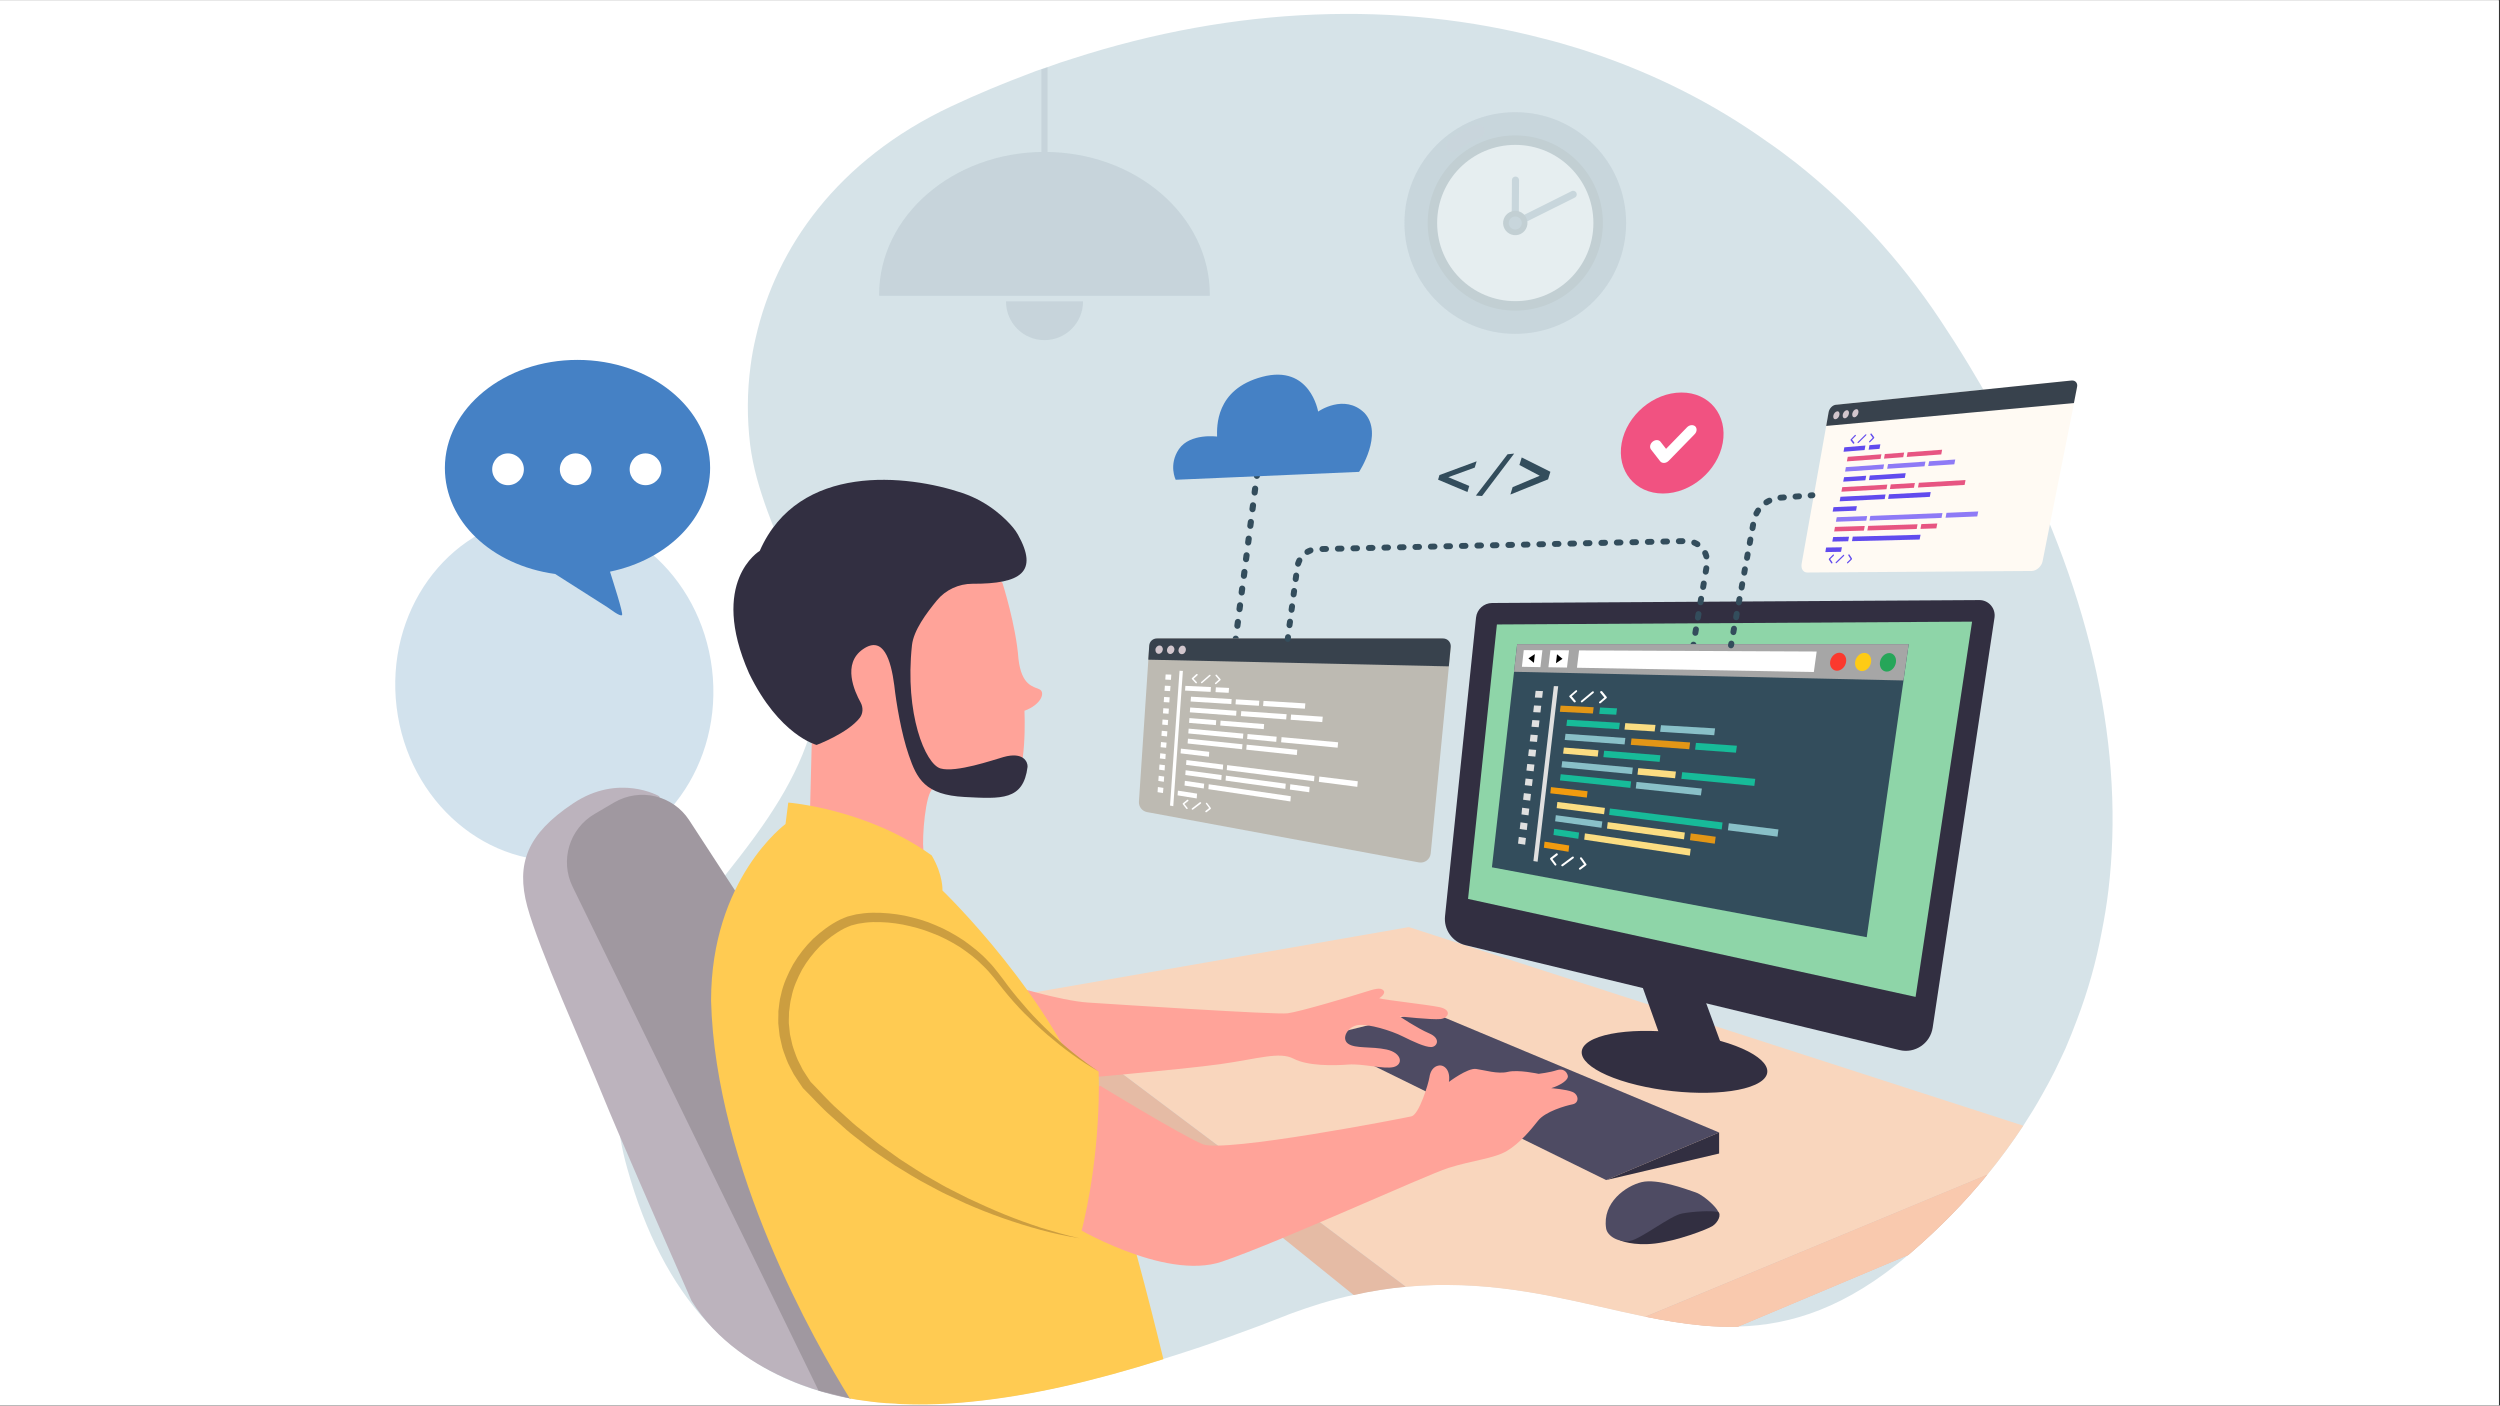 <svg xmlns="http://www.w3.org/2000/svg" xmlns:xlink="http://www.w3.org/1999/xlink" width="1366" zoomAndPan="magnify" viewBox="0 0 1024.5 576" height="768" preserveAspectRatio="xMidYMid meet" version="1.0"><rect x="0" y="0" width="1024.5" height="576" fill="#333333" stroke="none"/><defs><filter x="0%" y="0%" width="100%" height="100%" id="647dbc620c"><feColorMatrix values="0 0 0 0 1 0 0 0 0 1 0 0 0 0 1 0 0 0 1 0" color-interpolation-filters="sRGB"/></filter><clipPath id="2e9284c778"><path d="M 0 0.141 L 1024 0.141 L 1024 575.859 L 0 575.859 Z M 0 0.141 " clip-rule="nonzero"/></clipPath><clipPath id="0d339d5d5a"><path d="M 252 5 L 866 5 L 866 575.859 L 252 575.859 Z M 252 5 " clip-rule="nonzero"/></clipPath><clipPath id="4b753d5c20"><path d="M 291 328 L 477 328 L 477 575.859 L 291 575.859 Z M 291 328 " clip-rule="nonzero"/></clipPath><mask id="e6bcb8ce5a"><g filter="url(#647dbc620c)"><rect x="-102.45" width="1229.4" fill="#000000" y="-57.6" height="691.2" fill-opacity="0.45"/></g></mask><clipPath id="2d910810ff"><rect x="0" width="96" y="0" height="96"/></clipPath><mask id="87e8bede3d"><g filter="url(#647dbc620c)"><rect x="-102.45" width="1229.4" fill="#000000" y="-57.6" height="691.2" fill-opacity="0.5"/></g></mask><clipPath id="0dad0f8099"><path d="M 54 97 L 86 97 L 86 113.512 L 54 113.512 Z M 54 97 " clip-rule="nonzero"/></clipPath><clipPath id="78847c8c4a"><rect x="0" width="139" y="0" height="114"/></clipPath></defs><g clip-path="url(#2e9284c778)"><path fill="#ffffff" d="M 0 0.141 L 1024 0.141 L 1024 575.859 L 0 575.859 Z M 0 0.141 " fill-opacity="1" fill-rule="nonzero"/><path fill="#ffffff" d="M 0 0.141 L 1024 0.141 L 1024 575.859 L 0 575.859 Z M 0 0.141 " fill-opacity="1" fill-rule="nonzero"/></g><g clip-path="url(#0d339d5d5a)"><path fill="#d6e3e8" d="M 864 365.066 C 863.332 370.629 862.418 376.188 861.328 381.641 C 859.039 394.062 855.629 406.133 851.16 417.852 C 849.68 421.793 848.133 425.734 846.477 429.57 C 845.105 432.492 843.734 435.52 842.293 438.406 C 842.293 438.441 842.293 438.441 842.293 438.441 C 840.531 441.922 838.773 445.301 836.836 448.645 C 834.48 452.902 831.875 457.125 829.168 461.277 C 824.66 468.105 819.77 474.828 814.422 481.336 L 814.422 481.371 C 805.238 492.633 794.824 503.262 783.105 513.359 C 782.754 513.676 782.438 513.922 782.086 514.203 L 782.051 514.238 C 756.68 535.777 734.23 543.027 712.238 543.625 L 712.203 543.625 C 707.453 543.766 702.773 543.59 698.059 543.168 C 690.211 542.461 682.363 541.16 674.305 539.543 C 649.602 534.473 623.742 526.629 593.375 526.523 C 591.895 526.488 590.453 526.523 588.977 526.523 C 588.73 526.523 588.484 526.559 588.164 526.559 C 584.262 526.664 580.25 526.875 576.203 527.262 C 569.34 527.859 562.199 528.984 554.773 530.641 C 550.34 531.59 545.73 532.82 541.086 534.227 C 537.355 535.355 533.625 536.656 529.684 538.062 C 528.523 538.523 527.328 538.91 526.164 539.438 C 525.918 539.543 525.777 539.578 525.496 539.684 C 519.129 542.215 512.934 544.539 506.707 546.758 C 504.418 547.602 502.098 548.48 499.844 549.219 C 494.602 551.156 489.5 552.844 484.434 554.461 C 481.863 555.309 479.332 556.117 476.797 556.891 C 448.223 565.969 422.152 571.883 398.539 574.273 C 388.441 575.332 378.836 575.648 369.688 575.297 C 368.734 575.297 367.82 575.191 366.906 575.086 C 364.441 575.051 361.945 574.84 359.586 574.594 C 357.828 574.379 356.066 574.203 354.273 573.922 C 352.27 573.676 350.227 573.359 348.258 572.973 C 347.129 572.762 346.039 572.516 344.914 572.27 C 343.293 572.023 341.676 571.602 340.059 571.215 C 320.105 566.109 303.145 556.363 289.176 541.195 C 275.348 525.992 264.508 505.477 257.051 478.805 C 238.402 413.137 285.445 378.934 314.898 334.875 C 318.031 330.125 321.02 325.336 323.625 320.34 C 328.727 310.734 332.703 300.492 334.781 289.266 C 341.395 254.324 312.012 219.098 307.402 182.184 C 306.137 171.625 306.102 160.715 307.613 149.699 C 308.105 145.867 308.812 142.066 309.727 138.23 C 318.066 101.559 343.117 65.523 389.777 43.602 C 400.547 38.535 411.348 34.066 422.152 30.02 C 423.629 29.418 425.176 28.855 426.691 28.363 C 427.148 28.223 427.605 28.047 428.062 27.906 C 428.449 27.766 428.836 27.59 429.223 27.52 C 432.602 26.254 436.086 25.09 439.531 24.035 C 506.32 2.43 573.07 0.176 632.855 15.906 C 637.184 16.961 641.477 18.23 645.77 19.531 C 648.055 20.199 650.273 20.938 652.523 21.715 C 678.246 30.336 702.387 42.512 724.238 58.102 C 728.316 60.879 732.223 63.801 736.094 66.828 C 758.508 84.562 778.426 106.031 795.035 131.016 C 799.188 137.242 803.129 143.438 806.891 149.664 C 813.297 160.258 819.277 170.887 824.625 181.441 C 857.316 245.277 870.863 307.883 864 365.066 Z M 864 365.066 " fill-opacity="1" fill-rule="nonzero"/></g><path fill="#d2e2ed" d="M 162.535 289.828 C 167.25 328.68 200.012 356.656 235.691 352.328 C 271.406 348 296.496 312.984 291.781 274.137 C 287.066 235.285 254.27 207.273 218.59 211.637 C 182.91 215.965 157.82 250.98 162.535 289.828 Z M 162.535 289.828 " fill-opacity="1" fill-rule="nonzero"/><path fill="#4581c5" d="M 236.641 147.484 C 266.621 147.484 291.008 167.332 291.008 191.754 C 291.008 212.023 273.801 229.301 249.977 234.266 C 251.031 237.676 255.57 251.578 254.902 252.07 C 254.023 252.773 249.941 249.5 248.992 248.902 C 248.992 248.902 227.949 235.496 227.492 235.215 C 201.277 231.59 182.312 213.5 182.312 191.789 C 182.312 167.332 206.66 147.484 236.641 147.484 Z M 236.641 147.484 " fill-opacity="1" fill-rule="nonzero"/><path fill="#ffffff" d="M 214.684 192.316 C 214.684 195.906 211.762 198.828 208.176 198.828 C 204.586 198.828 201.699 195.906 201.699 192.316 C 201.699 188.727 204.586 185.805 208.176 185.805 C 211.762 185.844 214.684 188.727 214.684 192.316 Z M 214.684 192.316 " fill-opacity="1" fill-rule="nonzero"/><path fill="#ffffff" d="M 242.41 192.316 C 242.41 195.906 239.492 198.828 235.902 198.828 C 232.312 198.828 229.426 195.906 229.426 192.316 C 229.426 188.727 232.312 185.805 235.902 185.805 C 239.492 185.844 242.41 188.727 242.41 192.316 Z M 242.41 192.316 " fill-opacity="1" fill-rule="nonzero"/><path fill="#ffffff" d="M 271.055 192.316 C 271.055 195.906 268.168 198.828 264.543 198.828 C 260.957 198.828 258.035 195.906 258.035 192.316 C 258.035 188.727 260.922 185.805 264.543 185.805 C 268.168 185.844 271.055 188.727 271.055 192.316 Z M 271.055 192.316 " fill-opacity="1" fill-rule="nonzero"/><path fill="#334d5c" d="M 515.082 196.258 C 515.012 196.258 514.977 196.258 514.906 196.258 C 514.203 196.152 513.707 195.52 513.812 194.852 L 513.918 194.113 C 514.023 193.406 514.66 192.914 515.328 193.02 C 516.031 193.125 516.523 193.758 516.418 194.43 L 516.312 195.168 C 516.242 195.801 515.68 196.258 515.082 196.258 Z M 515.082 196.258 " fill-opacity="1" fill-rule="nonzero"/><path fill="#334d5c" d="M 507.094 257.699 C 507.023 257.699 506.988 257.699 506.918 257.699 C 506.215 257.594 505.758 256.961 505.828 256.293 L 506.039 254.711 C 506.145 254.008 506.777 253.547 507.445 253.617 C 508.148 253.723 508.641 254.359 508.535 255.027 L 508.324 256.609 C 508.254 257.242 507.727 257.699 507.094 257.699 Z M 507.973 250.875 C 507.902 250.875 507.867 250.875 507.797 250.875 C 507.094 250.77 506.602 250.137 506.707 249.465 L 506.918 247.883 C 507.023 247.18 507.656 246.688 508.324 246.793 C 509.027 246.898 509.484 247.531 509.414 248.199 L 509.203 249.781 C 509.133 250.418 508.605 250.875 507.973 250.875 Z M 508.852 244.047 C 508.781 244.047 508.746 244.047 508.676 244.047 C 507.973 243.941 507.516 243.309 507.586 242.641 L 507.797 241.055 C 507.902 240.352 508.535 239.859 509.203 239.965 C 509.91 240.07 510.402 240.703 510.297 241.371 L 510.086 242.957 C 510.051 243.59 509.484 244.047 508.852 244.047 Z M 509.77 237.219 C 509.695 237.219 509.66 237.219 509.59 237.219 C 508.887 237.113 508.43 236.48 508.5 235.812 L 508.711 234.23 C 508.816 233.523 509.449 233.066 510.121 233.137 C 510.824 233.242 511.316 233.875 511.211 234.547 L 511 236.129 C 510.93 236.762 510.367 237.219 509.77 237.219 Z M 510.648 230.395 C 510.578 230.395 510.543 230.395 510.473 230.395 C 509.77 230.289 509.273 229.652 509.379 228.984 L 509.59 227.402 C 509.695 226.699 510.332 226.207 511 226.312 C 511.703 226.418 512.195 227.051 512.09 227.719 L 511.879 229.301 C 511.809 229.938 511.281 230.395 510.648 230.395 Z M 511.527 223.566 C 511.457 223.566 511.422 223.566 511.352 223.566 C 510.648 223.461 510.156 222.828 510.262 222.16 L 510.473 220.574 C 510.578 219.871 511.211 219.414 511.879 219.484 C 512.582 219.59 513.074 220.223 512.969 220.891 L 512.758 222.477 C 512.688 223.109 512.16 223.566 511.527 223.566 Z M 512.406 216.738 C 512.336 216.738 512.301 216.738 512.23 216.738 C 511.527 216.633 511.035 216 511.141 215.332 L 511.352 213.746 C 511.457 213.043 512.09 212.551 512.758 212.656 C 513.461 212.762 513.953 213.395 513.848 214.066 L 513.637 215.648 C 513.566 216.281 513.039 216.738 512.406 216.738 Z M 513.285 209.914 C 513.215 209.914 513.18 209.914 513.109 209.914 C 512.406 209.805 511.949 209.172 512.02 208.504 L 512.23 206.922 C 512.336 206.219 512.969 205.723 513.637 205.828 C 514.344 205.938 514.836 206.57 514.73 207.238 L 514.52 208.82 C 514.449 209.453 513.918 209.914 513.285 209.914 Z M 514.168 203.086 C 514.094 203.086 514.059 203.086 513.988 203.086 C 513.285 202.98 512.828 202.348 512.898 201.676 L 513.109 200.094 C 513.215 199.391 513.848 198.898 514.52 199.004 C 515.223 199.109 515.715 199.742 515.609 200.41 L 515.398 201.996 C 515.363 202.629 514.801 203.086 514.168 203.086 Z M 514.168 203.086 " fill-opacity="1" fill-rule="nonzero"/><path fill="#334d5c" d="M 506.32 263.719 C 506.25 263.719 506.215 263.719 506.145 263.719 C 505.441 263.613 504.945 263.016 505.051 262.312 L 505.156 261.57 C 505.227 260.867 505.863 260.375 506.566 260.48 C 507.27 260.586 507.762 261.184 507.656 261.887 L 507.551 262.629 C 507.48 263.262 506.953 263.719 506.32 263.719 Z M 506.32 263.719 " fill-opacity="1" fill-rule="nonzero"/><path fill="#bcb3bd" d="M 270.141 326.289 C 270.141 326.289 253.602 316.715 234.848 329.242 C 216.09 341.734 211.34 353.875 216.09 371.508 C 220.875 389.137 238.859 428.832 247.34 449.77 C 252.336 462.121 269.824 502.238 283.371 533.031 C 304.059 566.391 348.258 573.043 348.258 573.043 L 321.938 501.57 Z M 270.141 326.289 " fill-opacity="1" fill-rule="nonzero"/><path fill="#a098a0" d="M 303.566 368.551 L 282.422 336.105 C 275.734 325.863 262.223 322.699 251.668 328.855 L 243.645 333.57 C 233.297 339.625 229.391 352.645 234.672 363.414 L 335.449 569.875 L 348.715 573.184 Z M 303.566 368.551 " fill-opacity="1" fill-rule="nonzero"/><path fill="#f9d6bd" d="M 829.133 461.312 C 824.625 468.141 819.734 474.863 814.387 481.371 L 814.387 481.406 L 674.27 539.613 C 649.566 534.547 623.707 526.699 593.34 526.594 C 591.859 526.559 590.418 526.594 588.941 526.594 C 588.695 526.594 588.445 526.629 588.129 526.629 C 584.227 526.734 580.215 526.945 576.168 527.332 L 417.117 407.859 L 577.328 379.918 Z M 829.133 461.312 " fill-opacity="1" fill-rule="nonzero"/><path fill="#e5bba5" d="M 424.789 413.629 L 576.168 527.332 C 569.305 527.93 562.16 529.055 554.738 530.711 L 413.461 416.691 Z M 424.789 413.629 " fill-opacity="1" fill-rule="nonzero"/><path fill="#e5bba5" d="M 814.387 481.406 C 805.203 492.668 794.789 503.297 783.07 513.395 C 782.719 513.711 782.402 513.957 782.051 514.238 L 782.016 514.273 L 712.203 543.66 L 712.168 543.66 C 707.418 543.801 702.738 543.625 698.023 543.203 C 690.176 542.5 682.328 541.195 674.27 539.578 Z M 814.387 481.406 " fill-opacity="1" fill-rule="nonzero"/><path fill="#f9c9ae" d="M 814.387 481.371 C 805.238 492.633 794.789 503.297 783.07 513.395 C 782.719 513.711 782.367 513.992 782.016 514.309 L 712.203 543.695 C 707.453 543.836 702.703 543.66 698.023 543.238 C 690.176 542.535 682.328 541.23 674.27 539.613 Z M 814.387 481.371 " fill-opacity="1" fill-rule="nonzero"/><path fill="#4e4b63" d="M 658.188 483.59 L 704.496 464.094 L 585.07 414.121 L 547.945 423.309 L 551.254 431.016 Z M 658.188 483.59 " fill-opacity="1" fill-rule="nonzero"/><path fill="#322f41" d="M 704.496 464.094 L 704.496 472.715 L 658.188 483.59 Z M 704.496 464.094 " fill-opacity="1" fill-rule="nonzero"/><path fill="#322f41" d="M 704.988 426.547 C 723.25 431.719 729.656 439.742 719.309 444.492 C 708.93 449.242 685.707 448.891 667.445 443.754 C 649.18 438.582 642.777 430.559 653.121 425.805 C 663.504 421.055 686.727 421.406 704.988 426.547 Z M 704.988 426.547 " fill-opacity="1" fill-rule="nonzero"/><path fill="#322f41" d="M 672.547 402.898 L 679.898 423.484 L 705.621 428.621 L 697.527 406.594 Z M 672.547 402.898 " fill-opacity="1" fill-rule="nonzero"/><path fill="#322f41" d="M 600.586 387.344 L 778.391 430.312 C 784.723 431.859 791.023 427.602 792.008 421.16 L 817.344 253.125 C 817.906 249.324 814.949 245.875 811.113 245.91 L 611.461 247.109 C 608.047 247.145 605.23 249.711 604.879 253.09 L 592.176 375.414 C 591.578 380.938 595.168 386.039 600.586 387.344 Z M 600.586 387.344 " fill-opacity="1" fill-rule="nonzero"/><path fill="#8ed5a8" d="M 785.004 408.527 L 808.16 254.746 L 613.43 255.906 L 601.605 368.375 Z M 785.004 408.527 " fill-opacity="1" fill-rule="nonzero"/><path fill="#322f41" d="M 663.926 508.328 C 663.926 508.328 669.203 510.652 678.246 509.594 C 687.324 508.504 699.5 503.859 701.75 502.453 C 704.004 501.008 705.691 497.699 703.934 496.363 C 702.172 495.027 684.613 492.176 682.469 493.125 C 680.32 494.074 674.234 496.574 673.461 497.312 C 672.688 498.016 669.273 503.086 669.168 503.578 C 669.062 504.035 663.926 508.328 663.926 508.328 Z M 663.926 508.328 " fill-opacity="1" fill-rule="nonzero"/><path fill="#4e4b63" d="M 658.188 503.402 C 658.684 506.605 663.328 509.242 667.867 508.539 C 672.406 507.836 684.332 498.262 689.227 497.312 C 694.117 496.363 701.398 496.117 703.547 496.609 C 705.691 497.102 699.008 490.027 694.82 488.621 C 690.633 487.215 679.195 482.887 672.758 484.434 C 666.316 485.98 656.535 492.773 658.188 503.402 Z M 658.188 503.402 " fill-opacity="1" fill-rule="nonzero"/><path fill="#ffa399" d="M 410.82 238.945 C 410.82 238.945 416.379 256.328 417.363 270.02 C 418.633 280.961 423.383 281.277 425.949 282.477 C 428.52 283.637 426.762 288.738 419.828 291.273 C 419.828 291.273 421.094 317.77 414.656 322.277 C 408.215 326.816 385.309 321.711 382.281 323.297 C 379.258 324.879 377.812 343.109 378.41 348.457 C 378.41 348.457 346.883 332.41 331.965 331.461 L 332.668 303.906 C 332.668 303.906 308.387 256.891 325.91 237.359 C 343.398 217.828 386.469 210.617 410.82 238.945 Z M 410.82 238.945 " fill-opacity="1" fill-rule="nonzero"/><path fill="#322f41" d="M 411.207 310.242 C 406.879 311.473 391.785 316.715 385.449 314.922 C 379.188 313.16 370.672 292.469 373.73 264.387 C 374.402 258.336 379.574 251.367 383.938 246.055 C 387.492 241.723 392.875 239.227 398.504 239.227 C 418.422 239.297 425.703 234.406 417.152 219.098 C 416.59 218.113 415.957 217.16 415.219 216.281 C 412.578 213.078 405.613 205.828 394.387 202.031 C 371.973 194.465 327.285 189.43 311.344 225.746 C 311.344 225.746 290.336 238.242 306.945 275.895 C 319.297 301.371 334.637 305.277 334.637 305.277 C 334.637 305.277 347.375 300.527 352.34 294.16 C 353.711 292.363 353.781 289.898 352.691 287.895 C 350.156 283.32 345.055 271.988 353.641 266.043 C 361.98 260.27 365.109 270.336 366.484 280.926 C 367.258 288 369.367 300.633 372.43 309.5 C 375.738 319.145 379.047 325.758 395.301 326.605 C 410.363 327.379 419.371 328.117 421.094 314.254 C 421.234 312.281 419.406 307.918 411.207 310.242 Z M 411.207 310.242 " fill-opacity="1" fill-rule="nonzero"/><path fill="#ffa399" d="M 436.965 442.418 C 436.965 442.418 484.363 438.301 500.09 436.082 C 515.785 433.863 524.336 430.84 530.141 433.863 C 535.91 436.891 546.574 436.715 552.555 436.258 C 558.539 435.801 567.055 438.262 571.102 437.277 C 575.145 436.258 574.582 431.508 568.25 430.098 C 561.914 428.727 555.371 429.816 552.449 427.707 C 549.496 425.594 552.273 420.633 556.566 420.07 C 560.895 419.508 570.148 422.359 574.758 424.68 C 579.367 426.969 583.941 429.078 586.441 429.078 C 588.906 429.078 590.664 425.594 585.703 423.484 C 580.742 421.371 573.562 416.516 573.562 416.516 C 573.562 416.516 586.898 417.992 590.277 417.605 C 593.691 417.254 595.062 413.84 589.996 412.75 C 584.93 411.66 567.301 409.793 565.188 409.09 C 565.188 409.09 568.145 407.262 566.949 405.887 C 565.75 404.516 563.359 405.254 558.785 406.699 C 554.176 408.176 532.711 414.617 527.645 415.25 C 522.574 415.883 457.551 411.59 445.973 410.852 C 434.395 410.109 413.281 403.496 413.281 403.496 Z M 436.965 442.418 " fill-opacity="1" fill-rule="nonzero"/><g clip-path="url(#4b753d5c20)"><path fill="#ffcb52" d="M 476.762 556.996 C 448.188 566.074 422.113 571.988 398.504 574.379 C 388.406 575.438 378.801 575.754 369.648 575.402 C 368.699 575.402 367.785 575.297 366.871 575.191 C 364.406 575.156 361.91 574.945 359.551 574.699 C 357.793 574.484 356.031 574.309 354.238 574.027 C 352.234 573.781 350.191 573.465 348.223 573.078 C 334.215 550.594 293.223 478.91 291.395 410.109 C 291.395 360.105 321.902 337.688 321.902 337.688 L 323.027 328.891 C 323.027 328.891 355.363 331.461 381.824 350.57 C 386.574 358.664 386.223 364.926 386.223 364.926 C 386.223 364.926 432.531 409.371 448.719 457.16 C 460.645 492.316 471.766 536.34 476.762 556.996 Z M 476.762 556.996 " fill-opacity="1" fill-rule="nonzero"/></g><path fill="#ffa399" d="M 450.934 444.984 C 450.934 444.984 484.012 465.184 492.809 468.879 C 501.641 472.539 575.285 458.215 578.418 457.477 C 581.551 456.738 585.387 444.07 585.773 441.5 C 586.125 438.934 587.426 436.996 589.645 436.645 C 591.859 436.293 594.5 438.582 593.762 443.367 C 593.762 443.367 601.395 437.594 604.879 438.051 C 608.363 438.512 613.711 440.27 617.934 439.25 C 622.156 438.227 630.531 440.059 630.531 440.059 C 630.531 440.059 635.211 439.496 637.887 438.582 C 640.559 437.664 642.109 439.145 642.496 440.867 C 642.848 442.629 639.293 444.809 635.703 445.934 C 635.703 445.934 641.863 446.395 644.43 447.484 C 647 448.574 647.281 451.988 644.43 452.551 C 641.582 453.113 633.207 455.508 630.285 459.273 C 627.328 463.039 622.754 468.562 617.512 471.66 C 612.27 474.793 603.262 475.531 593.551 478.629 C 583.801 481.758 524.477 508.961 500.758 517.02 C 477.043 525.113 439.039 501.957 439.039 501.957 C 439.039 501.957 443.754 445.547 450.934 444.984 Z M 450.934 444.984 " fill-opacity="1" fill-rule="nonzero"/><path fill="#ffcb52" d="M 450.195 439.109 C 450.195 439.109 451.848 471.625 442.488 507.449 C 442.488 507.449 377.988 496.961 330.594 444.598 C 310.57 417.781 325.277 388.363 345.477 378.441 C 358.285 372.141 391.395 376.609 409.414 401.207 C 427.43 425.875 450.195 439.109 450.195 439.109 Z M 450.195 439.109 " fill-opacity="1" fill-rule="nonzero"/><path fill="#cc9e40" d="M 442.488 507.449 C 431.723 505.793 421.199 502.77 410.926 499.18 C 405.789 497.383 400.688 495.344 395.688 493.16 L 388.266 489.676 C 385.766 488.551 383.41 487.18 380.98 485.91 C 376.09 483.449 371.48 480.457 366.801 477.641 C 362.297 474.512 357.617 471.66 353.359 468.176 C 351.211 466.449 348.996 464.867 346.918 463.039 L 340.762 457.547 C 336.609 453.957 332.984 449.805 329.078 445.934 L 328.973 445.793 C 327.742 443.93 326.441 442.133 325.277 440.234 C 324.293 438.227 323.098 436.328 322.324 434.215 C 321.586 432.105 320.633 430.027 320.246 427.812 L 319.508 424.539 L 319.121 421.16 C 318.734 418.91 319.051 416.656 318.98 414.406 C 319.332 412.188 319.367 409.898 320.035 407.719 C 320.949 403.285 322.852 399.168 324.996 395.227 C 327.285 391.355 330.062 387.801 333.266 384.668 C 336.574 381.641 340.164 378.898 344.211 376.891 C 345.477 376.258 346.285 376.047 347.34 375.59 L 350.824 374.711 C 353.078 374.324 355.293 374.074 357.547 374.039 C 362.016 373.969 366.449 374.395 370.777 375.238 C 375.07 376.188 379.363 377.348 383.375 379.145 C 387.457 380.797 391.289 383.016 394.949 385.406 C 398.539 387.977 402.023 390.688 404.98 393.922 C 406.562 395.473 407.898 397.195 409.238 398.922 C 410.645 400.645 411.805 402.336 413.105 404.059 C 415.676 407.438 418.422 410.676 421.234 413.875 C 424.086 417.043 427.078 420.105 430.172 423.027 C 436.402 428.867 443.016 434.32 450.195 439.074 C 442.734 434.852 435.805 429.676 429.258 424.082 C 425.984 421.266 422.855 418.309 419.793 415.25 C 416.766 412.188 413.883 408.914 411.172 405.535 C 408.461 402.191 406 398.746 402.938 395.859 C 400.016 392.832 396.641 390.336 393.191 388.012 C 389.637 385.828 385.941 383.824 382 382.383 C 378.129 380.797 374.086 379.742 370.004 378.898 C 365.922 378.121 361.77 377.77 357.652 377.875 C 355.574 377.945 353.57 378.191 351.598 378.547 L 348.855 379.25 C 347.941 379.637 346.707 380.059 346.039 380.445 C 342.414 382.312 339.145 384.809 336.152 387.625 C 333.266 390.547 330.734 393.781 328.691 397.336 C 326.793 400.961 325.066 404.691 324.328 408.703 C 323.73 410.641 323.695 412.715 323.344 414.723 C 323.379 416.762 323.062 418.805 323.414 420.809 L 323.73 423.836 L 324.398 426.828 C 324.75 428.832 325.559 430.734 326.23 432.668 C 326.898 434.605 328.023 436.363 328.867 438.227 C 329.922 439.988 331.121 441.676 332.246 443.438 L 332.141 443.297 C 335.941 447.098 339.426 451.215 343.473 454.77 L 349.453 460.188 C 351.457 461.98 353.641 463.566 355.715 465.289 C 357.828 466.98 359.867 468.703 362.086 470.215 L 368.629 474.934 C 373.168 477.816 377.637 480.914 382.387 483.484 C 384.746 484.785 387.031 486.227 389.461 487.391 L 396.676 491.051 C 401.566 493.301 406.492 495.59 411.523 497.629 C 416.555 499.672 421.621 501.5 426.797 503.191 C 431.969 504.738 437.176 506.32 442.488 507.449 Z M 442.488 507.449 " fill-opacity="1" fill-rule="nonzero"/><path fill="#bdbab2" d="M 581.48 353.418 L 470.074 332.797 C 468.035 332.41 466.594 330.582 466.734 328.504 L 470.922 265.477 C 471.062 263.332 472.855 261.641 475.004 261.641 L 590.348 261.641 C 592.773 261.641 594.676 263.719 594.43 266.148 L 586.301 349.758 C 586.055 352.152 583.836 353.84 581.48 353.418 Z M 581.48 353.418 " fill-opacity="1" fill-rule="nonzero"/><path fill="#38424d" d="M 593.727 273.078 L 470.57 270.336 L 470.957 264.527 C 471.062 262.91 472.434 261.641 474.051 261.641 L 591.402 261.641 C 593.234 261.641 594.676 263.227 594.5 265.055 Z M 593.727 273.078 " fill-opacity="1" fill-rule="nonzero"/><path fill="#d2c6cd" d="M 476.516 266.254 C 476.41 267.203 475.672 267.941 474.863 267.941 C 474.016 267.941 473.418 267.168 473.488 266.219 C 473.559 265.266 474.332 264.527 475.18 264.527 C 476.023 264.527 476.621 265.301 476.516 266.254 Z M 476.516 266.254 " fill-opacity="1" fill-rule="nonzero"/><path fill="#d2c6cd" d="M 481.266 266.289 C 481.16 267.238 480.422 268.012 479.578 268.012 C 478.73 268.012 478.133 267.203 478.238 266.254 C 478.344 265.301 479.082 264.527 479.93 264.527 C 480.738 264.562 481.336 265.336 481.266 266.289 Z M 481.266 266.289 " fill-opacity="1" fill-rule="nonzero"/><path fill="#d2c6cd" d="M 485.98 266.359 C 485.875 267.344 485.137 268.117 484.293 268.082 C 483.445 268.082 482.848 267.273 482.953 266.324 C 483.059 265.371 483.801 264.562 484.645 264.598 C 485.453 264.598 486.051 265.371 485.98 266.359 Z M 485.98 266.359 " fill-opacity="1" fill-rule="nonzero"/><path fill="#ffffff" d="M 480.809 330.371 L 479.473 330.125 L 483.375 274.875 L 484.75 274.945 Z M 480.809 330.371 " fill-opacity="1" fill-rule="nonzero"/><path fill="#ffffff" d="M 479.859 278.605 L 477.535 278.5 L 477.676 276.387 L 480 276.457 Z M 479.859 278.605 " fill-opacity="1" fill-rule="nonzero"/><path fill="#ffffff" d="M 479.508 283.215 L 477.219 283.109 L 477.359 280.996 L 479.684 281.102 Z M 479.508 283.215 " fill-opacity="1" fill-rule="nonzero"/><path fill="#ffffff" d="M 479.191 287.859 L 476.902 287.719 L 477.043 285.605 L 479.332 285.746 Z M 479.191 287.859 " fill-opacity="1" fill-rule="nonzero"/><path fill="#ffffff" d="M 478.871 292.504 L 476.586 292.328 L 476.727 290.219 L 479.012 290.395 Z M 478.871 292.504 " fill-opacity="1" fill-rule="nonzero"/><path fill="#ffffff" d="M 478.555 297.148 L 476.27 296.938 L 476.41 294.863 L 478.695 295.039 Z M 478.555 297.148 " fill-opacity="1" fill-rule="nonzero"/><path fill="#ffffff" d="M 478.238 301.793 L 475.953 301.547 L 476.094 299.473 L 478.379 299.684 Z M 478.238 301.793 " fill-opacity="1" fill-rule="nonzero"/><path fill="#ffffff" d="M 477.887 306.441 L 475.637 306.195 L 475.777 304.082 L 478.062 304.328 Z M 477.887 306.441 " fill-opacity="1" fill-rule="nonzero"/><path fill="#ffffff" d="M 477.57 311.086 L 475.32 310.805 L 475.461 308.691 L 477.711 308.973 Z M 477.57 311.086 " fill-opacity="1" fill-rule="nonzero"/><path fill="#ffffff" d="M 477.254 315.73 L 475.004 315.414 L 475.145 313.301 L 477.395 313.582 Z M 477.254 315.73 " fill-opacity="1" fill-rule="nonzero"/><path fill="#ffffff" d="M 476.938 320.375 L 474.684 320.023 L 474.828 317.91 L 477.078 318.23 Z M 476.938 320.375 " fill-opacity="1" fill-rule="nonzero"/><path fill="#ffffff" d="M 476.586 324.984 L 474.367 324.633 L 474.508 322.523 L 476.762 322.875 Z M 476.586 324.984 " fill-opacity="1" fill-rule="nonzero"/><path fill="#ffffff" d="M 490.273 276.246 L 488.48 277.863 C 488.34 277.969 488.34 278.148 488.445 278.289 L 489.957 279.941 C 490.062 280.082 490.273 280.082 490.414 279.977 C 490.484 279.906 490.52 279.836 490.52 279.766 C 490.52 279.695 490.484 279.625 490.449 279.555 C 490.449 279.555 489.43 278.465 489.148 278.148 C 489.5 277.828 490.73 276.738 490.73 276.738 C 490.801 276.668 490.836 276.598 490.836 276.527 C 490.836 276.457 490.801 276.352 490.73 276.281 C 490.625 276.141 490.414 276.141 490.273 276.246 Z M 490.273 276.246 " fill-opacity="1" fill-rule="nonzero"/><path fill="#ffffff" d="M 498.191 276.527 C 498.121 276.598 498.086 276.668 498.086 276.738 C 498.086 276.809 498.121 276.879 498.156 276.949 C 498.156 276.949 499.211 278.184 499.492 278.5 C 499.141 278.816 497.98 279.836 497.98 279.836 C 497.91 279.906 497.875 279.977 497.875 280.047 C 497.875 280.117 497.875 280.223 497.945 280.293 C 498.051 280.398 498.262 280.434 498.402 280.293 L 500.125 278.746 C 500.266 278.641 500.266 278.43 500.16 278.324 L 498.613 276.527 C 498.543 276.422 498.332 276.422 498.191 276.527 Z M 498.191 276.527 " fill-opacity="1" fill-rule="nonzero"/><path fill="#ffffff" d="M 495.586 276.598 L 492.246 279.484 C 492.102 279.59 492.102 279.801 492.207 279.906 C 492.316 280.047 492.527 280.047 492.668 279.906 L 496.008 277.02 C 496.148 276.914 496.148 276.703 496.043 276.598 C 495.902 276.492 495.727 276.492 495.586 276.598 Z M 495.586 276.598 " fill-opacity="1" fill-rule="nonzero"/><path fill="#ffffff" d="M 486.508 327.766 L 484.75 329.172 C 484.609 329.277 484.609 329.453 484.715 329.594 L 486.156 331.426 C 486.262 331.566 486.473 331.602 486.613 331.496 C 486.684 331.461 486.719 331.355 486.719 331.285 C 486.719 331.215 486.684 331.109 486.648 331.074 C 486.648 331.074 485.664 329.84 485.383 329.488 C 485.699 329.207 486.93 328.258 486.93 328.258 C 487 328.188 487.035 328.117 487.035 328.047 C 487.035 327.977 487 327.871 486.965 327.801 C 486.859 327.695 486.648 327.66 486.508 327.766 Z M 486.508 327.766 " fill-opacity="1" fill-rule="nonzero"/><path fill="#ffffff" d="M 494.25 328.996 C 494.18 329.066 494.145 329.137 494.145 329.207 C 494.145 329.277 494.145 329.348 494.215 329.418 C 494.215 329.418 495.234 330.793 495.516 331.145 C 495.164 331.426 494.039 332.305 494.039 332.305 C 493.969 332.34 493.934 332.41 493.934 332.516 C 493.934 332.586 493.934 332.691 494.004 332.762 C 494.109 332.902 494.32 332.938 494.461 332.832 L 496.148 331.496 C 496.254 331.391 496.289 331.215 496.184 331.074 L 494.672 329.066 C 494.566 328.961 494.391 328.926 494.25 328.996 Z M 494.25 328.996 " fill-opacity="1" fill-rule="nonzero"/><path fill="#ffffff" d="M 491.68 328.785 L 488.445 331.285 C 488.305 331.391 488.305 331.566 488.41 331.707 C 488.516 331.848 488.727 331.883 488.867 331.777 L 492.137 329.277 C 492.281 329.172 492.281 328.996 492.172 328.82 C 492.031 328.715 491.82 328.68 491.68 328.785 Z M 491.68 328.785 " fill-opacity="1" fill-rule="nonzero"/><path fill="#ffffff" d="M 496.113 283.531 L 485.629 283.004 L 485.77 281.066 L 496.254 281.559 Z M 496.113 283.531 " fill-opacity="1" fill-rule="nonzero"/><path fill="#ffffff" d="M 495.41 310.102 L 483.801 308.727 L 483.941 306.793 L 495.551 308.094 Z M 495.41 310.102 " fill-opacity="1" fill-rule="nonzero"/><path fill="#ffffff" d="M 490.414 327.203 L 482.566 325.934 L 482.707 324 L 490.555 325.23 Z M 490.414 327.203 " fill-opacity="1" fill-rule="nonzero"/><path fill="#ffffff" d="M 504.594 288.527 L 487.918 287.473 L 488.059 285.5 L 504.734 286.488 Z M 504.594 288.527 " fill-opacity="1" fill-rule="nonzero"/><path fill="#ffffff" d="M 501.113 315.379 L 486.051 313.441 L 486.191 311.473 L 501.254 313.336 Z M 501.113 315.379 " fill-opacity="1" fill-rule="nonzero"/><path fill="#ffffff" d="M 500.477 319.637 L 485.734 317.594 L 485.875 315.66 L 500.652 317.629 Z M 500.477 319.637 " fill-opacity="1" fill-rule="nonzero"/><path fill="#ffffff" d="M 493.301 323.121 L 485.418 321.922 L 485.559 319.988 L 493.477 321.148 Z M 493.301 323.121 " fill-opacity="1" fill-rule="nonzero"/><path fill="#ffffff" d="M 528.805 328.434 L 495.199 323.402 L 495.34 321.395 L 528.98 326.289 Z M 528.805 328.434 " fill-opacity="1" fill-rule="nonzero"/><path fill="#ffffff" d="M 526.727 323.297 L 502.238 319.883 L 502.379 317.875 L 526.902 321.148 Z M 526.727 323.297 " fill-opacity="1" fill-rule="nonzero"/><path fill="#ffffff" d="M 536.512 324.668 L 528.594 323.578 L 528.77 321.395 L 536.688 322.488 Z M 536.512 324.668 " fill-opacity="1" fill-rule="nonzero"/><path fill="#ffffff" d="M 556.215 322.453 L 540.453 320.41 L 540.664 318.23 L 556.426 320.164 Z M 556.215 322.453 " fill-opacity="1" fill-rule="nonzero"/><path fill="#ffffff" d="M 538.48 320.164 L 502.73 315.59 L 502.871 313.547 L 538.656 317.98 Z M 538.48 320.164 " fill-opacity="1" fill-rule="nonzero"/><path fill="#ffffff" d="M 515.891 289.23 L 506.32 288.633 L 506.461 286.594 L 516.066 287.156 Z M 515.891 289.23 " fill-opacity="1" fill-rule="nonzero"/><path fill="#ffffff" d="M 498.262 297.148 L 487.281 296.234 L 487.422 294.266 L 498.402 295.145 Z M 498.262 297.148 " fill-opacity="1" fill-rule="nonzero"/><path fill="#ffffff" d="M 517.895 298.805 L 500.055 297.324 L 500.195 295.32 L 518.035 296.727 Z M 517.895 298.805 " fill-opacity="1" fill-rule="nonzero"/><path fill="#ffffff" d="M 534.75 290.43 L 517.613 289.336 L 517.789 287.227 L 534.926 288.246 Z M 534.75 290.43 " fill-opacity="1" fill-rule="nonzero"/><path fill="#ffffff" d="M 506.566 293.312 L 487.598 291.906 L 487.738 289.934 L 506.707 291.273 Z M 506.566 293.312 " fill-opacity="1" fill-rule="nonzero"/><path fill="#ffffff" d="M 527.078 294.828 L 508.5 293.453 L 508.676 291.414 L 527.258 292.68 Z M 527.078 294.828 " fill-opacity="1" fill-rule="nonzero"/><path fill="#ffffff" d="M 541.859 295.918 L 528.91 294.969 L 529.086 292.82 L 542.07 293.699 Z M 541.859 295.918 " fill-opacity="1" fill-rule="nonzero"/><path fill="#ffffff" d="M 509.344 302.711 L 486.965 300.562 L 487.105 298.594 L 509.52 300.633 Z M 509.344 302.711 " fill-opacity="1" fill-rule="nonzero"/><path fill="#ffffff" d="M 523 304.012 L 511.07 302.852 L 511.246 300.809 L 523.176 301.898 Z M 523 304.012 " fill-opacity="1" fill-rule="nonzero"/><path fill="#ffffff" d="M 508.992 307.039 L 486.684 304.68 L 486.824 302.711 L 509.168 304.996 Z M 508.992 307.039 " fill-opacity="1" fill-rule="nonzero"/><path fill="#ffffff" d="M 531.441 309.43 L 510.719 307.215 L 510.895 305.172 L 531.621 307.25 Z M 531.441 309.43 " fill-opacity="1" fill-rule="nonzero"/><path fill="#ffffff" d="M 548.156 306.406 L 525.004 304.188 L 525.18 302.078 L 548.367 304.188 Z M 548.156 306.406 " fill-opacity="1" fill-rule="nonzero"/><path fill="#ffffff" d="M 503.504 283.918 L 498.121 283.637 L 498.262 281.664 L 503.68 281.91 Z M 503.504 283.918 " fill-opacity="1" fill-rule="nonzero"/><path fill="#fffaf3" d="M 832.613 233.984 L 740.633 234.617 C 738.945 234.617 737.961 233.066 738.312 231.027 L 749.219 169.867 C 749.57 167.789 751.262 166.031 753.055 165.82 L 848.098 156.035 C 850.102 155.859 851.477 157.441 851.09 159.414 L 837.047 230.043 C 836.625 232.117 834.586 233.949 832.613 233.984 Z M 832.613 233.984 " fill-opacity="1" fill-rule="nonzero"/><path fill="#38424d" d="M 849.891 165.184 L 748.375 174.547 L 749.359 168.949 C 749.641 167.402 750.91 166.066 752.246 165.891 L 848.941 155.93 C 850.453 155.789 851.512 156.984 851.195 158.5 Z M 849.891 165.184 " fill-opacity="1" fill-rule="nonzero"/><path fill="#d2c6cd" d="M 753.793 170.043 C 753.617 170.957 752.914 171.73 752.211 171.801 C 751.508 171.871 751.121 171.203 751.297 170.324 C 751.473 169.441 752.176 168.633 752.879 168.562 C 753.547 168.457 753.969 169.125 753.793 170.043 Z M 753.793 170.043 " fill-opacity="1" fill-rule="nonzero"/><path fill="#d2c6cd" d="M 757.664 169.617 C 757.488 170.535 756.785 171.344 756.082 171.414 C 755.379 171.484 754.992 170.816 755.168 169.902 C 755.344 168.984 756.047 168.211 756.75 168.105 C 757.453 168.035 757.875 168.703 757.664 169.617 Z M 757.664 169.617 " fill-opacity="1" fill-rule="nonzero"/><path fill="#d2c6cd" d="M 761.57 169.195 C 761.395 170.113 760.691 170.922 759.988 170.992 C 759.285 171.062 758.895 170.395 759.07 169.477 C 759.25 168.562 759.953 167.754 760.656 167.684 C 761.359 167.578 761.746 168.281 761.57 169.195 Z M 761.57 169.195 " fill-opacity="1" fill-rule="nonzero"/><path fill="#614bee" d="M 760.094 178.312 L 758.438 180.035 C 758.332 180.141 758.297 180.316 758.367 180.422 L 759.426 181.793 C 759.496 181.902 759.672 181.902 759.812 181.758 C 759.883 181.688 759.918 181.617 759.918 181.547 C 759.918 181.477 759.918 181.406 759.883 181.336 C 759.883 181.336 759.18 180.422 758.965 180.141 C 759.285 179.824 760.445 178.664 760.445 178.664 C 760.516 178.594 760.551 178.523 760.551 178.453 C 760.551 178.383 760.551 178.312 760.516 178.242 C 760.375 178.172 760.199 178.207 760.094 178.312 Z M 760.094 178.312 " fill-opacity="1" fill-rule="nonzero"/><path fill="#614bee" d="M 766.602 177.711 C 766.531 177.781 766.496 177.855 766.461 177.926 C 766.461 177.996 766.461 178.066 766.496 178.102 C 766.496 178.102 767.234 179.121 767.445 179.402 C 767.129 179.719 766.039 180.809 766.039 180.809 C 765.969 180.879 765.934 180.949 765.934 181.02 C 765.934 181.09 765.934 181.16 765.969 181.23 C 766.039 181.336 766.215 181.301 766.355 181.195 L 767.977 179.578 C 768.082 179.473 768.117 179.297 768.047 179.191 L 766.953 177.711 C 766.918 177.57 766.742 177.605 766.602 177.711 Z M 766.602 177.711 " fill-opacity="1" fill-rule="nonzero"/><path fill="#614bee" d="M 764.422 178.066 L 761.324 181.125 C 761.184 181.23 761.148 181.441 761.254 181.512 C 761.324 181.617 761.5 181.582 761.641 181.477 L 764.738 178.418 C 764.844 178.277 764.879 178.102 764.809 177.996 C 764.738 177.926 764.562 177.961 764.422 178.066 Z M 764.422 178.066 " fill-opacity="1" fill-rule="nonzero"/><path fill="#614bee" d="M 751.156 227.297 L 749.535 228.914 C 749.43 229.02 749.395 229.195 749.465 229.336 L 750.488 230.852 C 750.559 230.957 750.734 230.957 750.84 230.852 C 750.91 230.781 750.945 230.711 750.945 230.641 C 750.945 230.57 750.945 230.5 750.91 230.43 C 750.91 230.43 750.238 229.406 750.027 229.125 C 750.344 228.809 751.473 227.719 751.473 227.719 C 751.543 227.648 751.578 227.578 751.578 227.508 C 751.578 227.438 751.578 227.367 751.543 227.297 C 751.438 227.191 751.262 227.191 751.156 227.297 Z M 751.156 227.297 " fill-opacity="1" fill-rule="nonzero"/><path fill="#614bee" d="M 757.523 227.227 C 757.453 227.297 757.418 227.367 757.418 227.438 C 757.418 227.508 757.418 227.578 757.453 227.648 C 757.453 227.648 758.156 228.773 758.367 229.055 C 758.051 229.371 756.996 230.395 756.996 230.395 C 756.926 230.465 756.891 230.535 756.891 230.605 C 756.891 230.676 756.891 230.746 756.926 230.816 C 756.996 230.922 757.172 230.922 757.277 230.816 L 758.859 229.266 C 758.965 229.16 759 228.984 758.93 228.844 L 757.875 227.227 C 757.805 227.121 757.629 227.121 757.523 227.227 Z M 757.523 227.227 " fill-opacity="1" fill-rule="nonzero"/><path fill="#614bee" d="M 755.379 227.402 L 752.352 230.324 C 752.211 230.43 752.176 230.641 752.281 230.746 C 752.352 230.852 752.527 230.852 752.633 230.746 L 755.66 227.824 C 755.766 227.719 755.801 227.508 755.73 227.402 C 755.66 227.297 755.52 227.297 755.379 227.402 Z M 755.379 227.402 " fill-opacity="1" fill-rule="nonzero"/><path fill="#614bee" d="M 764.105 184.434 L 755.484 185.137 L 755.801 183.309 L 764.457 182.57 Z M 764.105 184.434 " fill-opacity="1" fill-rule="nonzero"/><path fill="#614bee" d="M 760.621 209.277 L 751.016 209.664 L 751.367 207.836 L 760.938 207.414 Z M 760.621 209.277 " fill-opacity="1" fill-rule="nonzero"/><path fill="#614bee" d="M 754.461 226.137 L 748.023 226.242 L 748.34 224.375 L 754.816 224.27 Z M 754.461 226.137 " fill-opacity="1" fill-rule="nonzero"/><path fill="#e75582" d="M 770.648 188.059 L 756.855 189.078 L 757.207 187.215 L 771 186.16 Z M 770.648 188.059 " fill-opacity="1" fill-rule="nonzero"/><path fill="#8e7af6" d="M 764.809 213.359 L 752.352 213.816 L 752.703 211.953 L 765.16 211.461 Z M 764.809 213.359 " fill-opacity="1" fill-rule="nonzero"/><path fill="#e75582" d="M 763.824 217.441 L 751.648 217.793 L 751.965 215.93 L 764.176 215.543 Z M 763.824 217.441 " fill-opacity="1" fill-rule="nonzero"/><path fill="#614bee" d="M 757.383 221.805 L 750.875 221.949 L 751.227 220.082 L 757.734 219.941 Z M 757.383 221.805 " fill-opacity="1" fill-rule="nonzero"/><path fill="#614bee" d="M 786.66 221.102 L 758.93 221.77 L 759.285 219.906 L 787.047 219.133 Z M 786.66 221.102 " fill-opacity="1" fill-rule="nonzero"/><path fill="#e75582" d="M 785.465 216.773 L 765.23 217.406 L 765.582 215.508 L 785.816 214.84 Z M 785.465 216.773 " fill-opacity="1" fill-rule="nonzero"/><path fill="#e75582" d="M 793.52 216.527 L 787.012 216.738 L 787.363 214.77 L 793.906 214.523 Z M 793.52 216.527 " fill-opacity="1" fill-rule="nonzero"/><path fill="#8e7af6" d="M 810.27 211.637 L 797.285 212.164 L 797.672 210.16 L 810.691 209.594 Z M 810.27 211.637 " fill-opacity="1" fill-rule="nonzero"/><path fill="#8e7af6" d="M 795.633 212.234 L 766.109 213.324 L 766.461 211.426 L 796.02 210.23 Z M 795.633 212.234 " fill-opacity="1" fill-rule="nonzero"/><path fill="#e75582" d="M 779.938 187.355 L 772.055 187.953 L 772.41 186.055 L 780.324 185.453 Z M 779.938 187.355 " fill-opacity="1" fill-rule="nonzero"/><path fill="#614bee" d="M 764.422 196.82 L 755.344 197.383 L 755.695 195.555 L 764.773 194.957 Z M 764.422 196.82 " fill-opacity="1" fill-rule="nonzero"/><path fill="#614bee" d="M 780.605 195.836 L 765.898 196.75 L 766.25 194.852 L 780.957 193.902 Z M 780.605 195.836 " fill-opacity="1" fill-rule="nonzero"/><path fill="#e75582" d="M 795.527 186.23 L 781.383 187.25 L 781.734 185.348 L 795.879 184.293 Z M 795.527 186.23 " fill-opacity="1" fill-rule="nonzero"/><path fill="#8e7af6" d="M 771.738 192.211 L 756.117 193.266 L 756.434 191.438 L 772.09 190.312 Z M 771.738 192.211 " fill-opacity="1" fill-rule="nonzero"/><path fill="#8e7af6" d="M 788.664 191.086 L 773.359 192.105 L 773.711 190.207 L 789.051 189.148 Z M 788.664 191.086 " fill-opacity="1" fill-rule="nonzero"/><path fill="#8e7af6" d="M 800.875 190.277 L 790.18 190.98 L 790.566 189.043 L 801.262 188.305 Z M 800.875 190.277 " fill-opacity="1" fill-rule="nonzero"/><path fill="#e75582" d="M 773.078 200.48 L 754.602 201.5 L 754.957 199.637 L 773.43 198.582 Z M 773.078 200.48 " fill-opacity="1" fill-rule="nonzero"/><path fill="#e75582" d="M 784.336 199.883 L 774.484 200.41 L 774.836 198.512 L 784.723 197.914 Z M 784.336 199.883 " fill-opacity="1" fill-rule="nonzero"/><path fill="#614bee" d="M 772.34 204.527 L 753.898 205.441 L 754.215 203.578 L 772.691 202.629 Z M 772.34 204.527 " fill-opacity="1" fill-rule="nonzero"/><path fill="#614bee" d="M 790.848 203.613 L 773.746 204.457 L 774.098 202.559 L 791.199 201.641 Z M 790.848 203.613 " fill-opacity="1" fill-rule="nonzero"/><path fill="#e75582" d="M 805.098 198.723 L 785.992 199.777 L 786.344 197.844 L 805.484 196.715 Z M 805.098 198.723 " fill-opacity="1" fill-rule="nonzero"/><path fill="#614bee" d="M 770.227 183.941 L 765.758 184.293 L 766.109 182.43 L 770.578 182.078 Z M 770.227 183.941 " fill-opacity="1" fill-rule="nonzero"/><path fill="#334d5c" d="M 602.102 199.145 L 601.359 201.641 L 589.328 196.574 L 589.891 194.676 L 605.125 189.043 L 604.352 191.613 L 593.516 195.555 Z M 602.102 199.145 " fill-opacity="1" fill-rule="nonzero"/><path fill="#334d5c" d="M 604.809 203.086 L 617.793 186.16 L 620.504 185.879 L 607.344 203.262 Z M 604.809 203.086 " fill-opacity="1" fill-rule="nonzero"/><path fill="#334d5c" d="M 622.648 190.559 L 623.602 187.461 L 635.352 193.336 L 634.402 196.434 L 618.953 202.664 L 619.871 199.637 L 630.988 194.957 Z M 622.648 190.559 " fill-opacity="1" fill-rule="nonzero"/><path fill="#334d5c" d="M 693.836 266.113 C 693.766 266.113 693.695 266.113 693.625 266.113 C 692.953 266.008 692.496 265.371 692.637 264.703 L 692.777 263.965 C 692.883 263.297 693.555 262.84 694.188 262.98 C 694.855 263.086 695.312 263.719 695.172 264.387 L 695.031 265.125 C 694.926 265.688 694.398 266.113 693.836 266.113 Z M 693.836 266.113 " fill-opacity="1" fill-rule="nonzero"/><path fill="#334d5c" d="M 694.75 260.551 C 694.68 260.551 694.609 260.551 694.539 260.551 C 693.871 260.445 693.41 259.812 693.555 259.145 L 693.801 257.699 C 693.906 257.031 694.574 256.574 695.207 256.715 C 695.875 256.82 696.332 257.453 696.191 258.125 L 695.945 259.566 C 695.875 260.129 695.348 260.551 694.75 260.551 Z M 528.453 257.418 C 528.418 257.418 528.348 257.418 528.277 257.418 C 527.609 257.312 527.148 256.715 527.219 256.047 L 527.434 254.605 C 527.539 253.934 528.137 253.441 528.805 253.547 C 529.473 253.652 529.93 254.254 529.859 254.922 L 529.648 256.363 C 529.578 256.961 529.051 257.418 528.453 257.418 Z M 695.805 254.289 C 695.734 254.289 695.664 254.289 695.594 254.289 C 694.926 254.184 694.469 253.547 694.609 252.879 L 694.855 251.438 C 694.961 250.77 695.559 250.312 696.262 250.453 C 696.93 250.559 697.387 251.191 697.246 251.859 L 697 253.301 C 696.93 253.863 696.402 254.289 695.805 254.289 Z M 529.297 251.121 C 529.262 251.121 529.191 251.121 529.121 251.121 C 528.453 251.016 527.996 250.418 528.066 249.746 L 528.277 248.305 C 528.383 247.637 528.98 247.109 529.648 247.25 C 530.316 247.355 530.773 247.953 530.703 248.621 L 530.492 250.066 C 530.422 250.664 529.895 251.121 529.297 251.121 Z M 696.859 248.023 C 696.789 248.023 696.719 248.023 696.648 248.023 C 695.98 247.918 695.523 247.285 695.664 246.617 L 695.91 245.172 C 696.016 244.504 696.648 244.047 697.316 244.188 C 697.988 244.293 698.445 244.926 698.305 245.594 L 698.059 247.039 C 697.988 247.602 697.457 248.023 696.859 248.023 Z M 530.141 244.82 C 530.105 244.82 530.035 244.82 529.965 244.82 C 529.297 244.715 528.84 244.117 528.91 243.449 L 529.121 242.008 C 529.227 241.336 529.824 240.844 530.492 240.949 C 531.16 241.055 531.617 241.652 531.547 242.324 L 531.336 243.766 C 531.266 244.363 530.738 244.82 530.141 244.82 Z M 697.953 241.758 C 697.883 241.758 697.809 241.758 697.738 241.758 C 697.07 241.652 696.613 241.02 696.754 240.352 L 697 238.91 C 697.105 238.242 697.738 237.781 698.41 237.922 C 699.078 238.031 699.535 238.664 699.395 239.332 L 699.148 240.773 C 699.043 241.336 698.516 241.758 697.953 241.758 Z M 530.984 238.523 C 530.949 238.523 530.879 238.523 530.809 238.523 C 530.141 238.418 529.684 237.816 529.754 237.148 L 529.965 235.707 C 530.07 235.039 530.668 234.547 531.336 234.652 C 532.008 234.758 532.465 235.355 532.395 236.023 L 532.184 237.465 C 532.113 238.066 531.582 238.523 530.984 238.523 Z M 699.008 235.496 C 698.938 235.496 698.867 235.496 698.797 235.496 C 698.129 235.391 697.668 234.758 697.809 234.09 L 698.059 232.645 C 698.164 231.977 698.797 231.52 699.465 231.66 C 700.133 231.766 700.59 232.398 700.449 233.066 L 700.203 234.512 C 700.098 235.074 699.57 235.496 699.008 235.496 Z M 531.938 232.258 C 531.832 232.258 531.691 232.258 531.582 232.188 C 530.949 231.977 530.562 231.309 530.773 230.641 C 530.949 230.113 531.16 229.582 531.406 229.09 C 531.727 228.492 532.465 228.246 533.062 228.562 C 533.66 228.879 533.906 229.617 533.59 230.219 C 533.414 230.605 533.238 230.992 533.133 231.379 C 532.922 231.906 532.465 232.258 531.938 232.258 Z M 699.289 229.23 C 698.762 229.23 698.27 228.879 698.094 228.316 C 697.988 227.895 697.844 227.508 697.668 227.156 C 697.387 226.559 697.633 225.816 698.27 225.535 C 698.867 225.254 699.605 225.5 699.887 226.137 C 700.133 226.629 700.309 227.156 700.449 227.719 C 700.625 228.387 700.238 229.055 699.605 229.23 C 699.5 229.195 699.395 229.23 699.289 229.23 Z M 535.77 227.402 C 535.348 227.402 534.961 227.191 534.715 226.805 C 534.363 226.207 534.574 225.465 535.137 225.113 C 535.629 224.832 536.125 224.586 536.652 224.41 C 537.285 224.199 537.988 224.516 538.199 225.148 C 538.445 225.781 538.094 226.488 537.461 226.734 C 537.074 226.875 536.688 227.051 536.336 227.262 C 536.195 227.332 535.984 227.402 535.77 227.402 Z M 541.93 226.207 C 541.262 226.207 540.734 225.676 540.699 225.008 C 540.699 224.34 541.227 223.777 541.895 223.777 L 543.371 223.742 C 543.371 223.742 543.371 223.742 543.406 223.742 C 544.074 223.742 544.602 224.27 544.637 224.938 C 544.637 225.605 544.109 226.172 543.441 226.172 L 541.93 226.207 C 541.965 226.207 541.93 226.207 541.93 226.207 Z M 548.262 226.066 C 547.594 226.066 547.066 225.535 547.031 224.867 C 547.031 224.199 547.559 223.637 548.227 223.637 L 549.707 223.602 C 549.707 223.602 549.707 223.602 549.742 223.602 C 550.41 223.602 550.938 224.129 550.973 224.797 C 550.973 225.465 550.445 226.031 549.777 226.031 L 548.262 226.066 C 548.297 226.066 548.297 226.066 548.262 226.066 Z M 554.633 225.926 C 553.965 225.926 553.434 225.395 553.398 224.727 C 553.398 224.059 553.93 223.496 554.598 223.496 L 556.074 223.461 C 556.074 223.461 556.074 223.461 556.109 223.461 C 556.777 223.461 557.305 223.988 557.34 224.656 C 557.34 225.324 556.812 225.891 556.145 225.891 Z M 560.965 225.781 C 560.297 225.781 559.77 225.254 559.734 224.586 C 559.734 223.918 560.262 223.355 560.93 223.32 L 562.41 223.285 C 563.113 223.391 563.641 223.812 563.676 224.48 C 563.676 225.148 563.148 225.711 562.48 225.746 L 560.965 225.781 C 561 225.781 561 225.781 560.965 225.781 Z M 567.336 225.641 C 566.668 225.641 566.137 225.113 566.102 224.445 C 566.102 223.777 566.633 223.215 567.301 223.18 L 568.777 223.145 C 569.516 223.215 570.008 223.672 570.043 224.34 C 570.043 225.008 569.516 225.57 568.848 225.605 L 567.336 225.641 C 567.371 225.641 567.336 225.641 567.336 225.641 Z M 573.703 225.5 C 573.035 225.5 572.508 224.973 572.473 224.305 C 572.473 223.637 573 223.074 573.668 223.074 L 575.145 223.039 C 575.145 223.039 575.145 223.039 575.18 223.039 C 575.852 223.039 576.379 223.566 576.414 224.234 C 576.414 224.902 575.887 225.465 575.215 225.465 Z M 580.039 225.359 C 579.367 225.359 578.84 224.832 578.805 224.164 C 578.805 223.496 579.332 222.934 580.004 222.934 L 581.48 222.898 C 581.48 222.898 581.48 222.898 581.516 222.898 C 582.184 222.898 582.711 223.426 582.746 224.094 C 582.746 224.762 582.219 225.324 581.551 225.324 L 580.039 225.359 C 580.074 225.359 580.039 225.359 580.039 225.359 Z M 586.371 225.219 C 585.703 225.219 585.176 224.691 585.141 224.023 C 585.141 223.355 585.668 222.793 586.336 222.793 L 587.812 222.758 C 587.812 222.758 587.812 222.758 587.848 222.758 C 588.52 222.758 589.047 223.285 589.082 223.953 C 589.082 224.621 588.555 225.184 587.883 225.184 L 586.371 225.219 C 586.406 225.219 586.406 225.219 586.371 225.219 Z M 592.738 225.078 C 592.07 225.078 591.543 224.551 591.508 223.883 C 591.508 223.215 592.035 222.652 592.703 222.652 L 594.184 222.617 C 594.184 222.617 594.184 222.617 594.219 222.617 C 594.887 222.617 595.414 223.145 595.449 223.812 C 595.449 224.48 594.922 225.043 594.254 225.043 Z M 599.074 224.938 C 598.406 224.938 597.879 224.41 597.844 223.742 C 597.844 223.074 598.371 222.512 599.039 222.512 L 600.516 222.477 C 600.516 222.477 600.516 222.477 600.551 222.477 C 601.219 222.477 601.75 223.004 601.785 223.672 C 601.785 224.34 601.254 224.902 600.586 224.902 L 599.074 224.938 C 599.109 224.938 599.109 224.938 599.074 224.938 Z M 605.441 224.797 C 604.773 224.797 604.246 224.27 604.211 223.602 C 604.211 222.934 604.738 222.371 605.406 222.336 L 606.887 222.301 C 607.555 222.336 608.117 222.828 608.152 223.496 C 608.152 224.164 607.625 224.727 606.957 224.762 Z M 611.777 224.691 C 611.109 224.691 610.582 224.164 610.547 223.496 C 610.547 222.828 611.074 222.266 611.742 222.23 L 613.219 222.195 C 613.922 222.195 614.449 222.723 614.484 223.391 C 614.484 224.059 613.957 224.621 613.289 224.656 L 611.777 224.691 C 611.812 224.691 611.812 224.691 611.777 224.691 Z M 618.145 224.551 C 617.477 224.551 616.949 224.023 616.914 223.355 C 616.914 222.688 617.441 222.125 618.109 222.09 L 619.59 222.055 C 620.328 222.055 620.82 222.582 620.855 223.25 C 620.855 223.918 620.328 224.48 619.66 224.516 Z M 624.48 224.41 C 623.812 224.41 623.281 223.883 623.246 223.215 C 623.246 222.547 623.777 221.984 624.445 221.984 L 625.922 221.949 C 625.922 221.949 625.922 221.949 625.957 221.949 C 626.625 221.949 627.152 222.477 627.188 223.145 C 627.188 223.812 626.66 224.375 625.992 224.375 L 624.48 224.41 C 624.516 224.41 624.516 224.41 624.48 224.41 Z M 630.848 224.27 C 630.18 224.27 629.652 223.742 629.617 223.074 C 629.617 222.406 630.145 221.84 630.812 221.84 L 632.289 221.805 C 632.289 221.805 632.289 221.805 632.328 221.805 C 632.996 221.805 633.523 222.336 633.559 223.004 C 633.559 223.672 633.031 224.234 632.363 224.234 Z M 695.559 224.234 C 695.348 224.234 695.102 224.164 694.926 224.059 C 694.574 223.848 694.223 223.637 693.836 223.496 C 693.199 223.25 692.918 222.547 693.164 221.914 C 693.41 221.277 694.152 220.996 694.75 221.242 C 695.277 221.453 695.77 221.699 696.262 222.02 C 696.824 222.371 697 223.145 696.648 223.707 C 696.367 224.023 695.98 224.234 695.559 224.234 Z M 637.184 224.129 C 636.512 224.129 635.984 223.602 635.949 222.934 C 635.949 222.266 636.477 221.699 637.148 221.699 L 638.625 221.664 C 638.625 221.664 638.625 221.664 638.66 221.664 C 639.328 221.664 639.855 222.195 639.891 222.863 C 639.891 223.531 639.363 224.094 638.695 224.094 L 637.184 224.129 C 637.219 224.129 637.184 224.129 637.184 224.129 Z M 643.551 223.988 C 642.883 223.988 642.355 223.461 642.32 222.793 C 642.32 222.125 642.848 221.559 643.516 221.559 L 644.992 221.523 C 644.992 221.523 644.992 221.523 645.027 221.523 C 645.699 221.523 646.227 222.055 646.262 222.723 C 646.262 223.391 645.734 223.953 645.062 223.953 Z M 649.887 223.848 C 649.215 223.848 648.688 223.32 648.652 222.652 C 648.652 221.984 649.18 221.418 649.852 221.383 L 651.328 221.348 C 652.102 221.348 652.559 221.879 652.594 222.547 C 652.594 223.215 652.066 223.777 651.398 223.812 L 649.887 223.848 C 649.922 223.848 649.887 223.848 649.887 223.848 Z M 656.254 223.707 C 655.586 223.707 655.059 223.18 655.023 222.512 C 655.023 221.84 655.551 221.277 656.219 221.242 L 657.695 221.207 C 658.504 221.172 658.93 221.734 658.965 222.406 C 658.965 223.074 658.434 223.637 657.766 223.672 Z M 662.586 223.566 C 661.918 223.566 661.391 223.039 661.355 222.371 C 661.355 221.699 661.883 221.137 662.551 221.102 L 664.031 221.066 C 664.699 221.172 665.262 221.594 665.297 222.266 C 665.297 222.934 664.77 223.496 664.102 223.531 L 662.586 223.566 C 662.621 223.566 662.621 223.566 662.586 223.566 Z M 668.957 223.426 C 668.289 223.426 667.762 222.898 667.727 222.23 C 667.727 221.559 668.254 220.996 668.922 220.996 L 670.398 220.961 C 670.398 220.961 670.398 220.961 670.434 220.961 C 671.102 220.961 671.629 221.488 671.664 222.16 C 671.664 222.828 671.137 223.391 670.469 223.391 Z M 675.289 223.285 C 674.621 223.285 674.094 222.758 674.059 222.09 C 674.059 221.418 674.586 220.855 675.254 220.855 L 676.734 220.82 C 676.734 220.82 676.734 220.82 676.77 220.82 C 677.438 220.82 677.965 221.348 678 222.02 C 678 222.688 677.473 223.25 676.805 223.25 L 675.289 223.285 C 675.324 223.285 675.289 223.285 675.289 223.285 Z M 681.66 223.145 C 680.992 223.145 680.465 222.617 680.43 221.949 C 680.43 221.277 680.957 220.715 681.625 220.715 L 683.102 220.68 C 683.102 220.68 683.102 220.68 683.137 220.68 C 683.805 220.68 684.332 221.207 684.367 221.879 C 684.367 222.547 683.84 223.109 683.172 223.109 Z M 687.992 223.004 C 687.324 223.004 686.797 222.477 686.762 221.805 C 686.762 221.137 687.289 220.574 687.957 220.574 L 689.438 220.539 C 689.438 220.539 689.438 220.539 689.473 220.539 C 690.141 220.539 690.668 221.066 690.703 221.734 C 690.703 222.406 690.176 222.969 689.508 222.969 L 687.992 223.004 C 688.027 223.004 687.992 223.004 687.992 223.004 Z M 687.992 223.004 " fill-opacity="1" fill-rule="nonzero"/><path fill="#334d5c" d="M 527.715 263.051 C 527.68 263.051 527.609 263.051 527.574 263.051 C 526.902 262.945 526.445 262.348 526.516 261.676 L 526.621 260.938 C 526.691 260.27 527.328 259.777 527.996 259.883 C 528.664 259.988 529.121 260.586 529.051 261.254 L 528.945 261.996 C 528.84 262.594 528.312 263.051 527.715 263.051 Z M 527.715 263.051 " fill-opacity="1" fill-rule="nonzero"/><path fill="#334d5c" d="M 764.984 384.07 L 611.391 355.426 L 621.734 263.965 L 782.191 263.965 Z M 764.984 384.07 " fill-opacity="1" fill-rule="nonzero"/><path fill="#a6a6a6" d="M 780.043 278.852 L 620.434 275.297 L 621.734 263.965 L 782.191 263.965 Z M 780.043 278.852 " fill-opacity="1" fill-rule="nonzero"/><path fill="#ffffff" d="M 631.27 273.395 L 623.672 273.254 L 624.445 266.43 L 632.078 266.465 Z M 631.27 273.395 " fill-opacity="1" fill-rule="nonzero"/><path fill="#ffffff" d="M 743.309 275.402 L 646.227 273.641 L 647.105 266.535 L 744.469 266.992 Z M 743.309 275.402 " fill-opacity="1" fill-rule="nonzero"/><path fill="#000000" d="M 628.598 271.637 L 626.344 269.805 L 628.984 268.047 Z M 628.598 271.637 " fill-opacity="1" fill-rule="nonzero"/><path fill="#ffffff" d="M 634.543 273.43 L 642.145 273.57 L 642.988 266.5 L 635.352 266.465 Z M 634.543 273.43 " fill-opacity="1" fill-rule="nonzero"/><path fill="#000000" d="M 637.641 271.777 L 640.312 269.984 L 638.062 268.117 Z M 637.641 271.777 " fill-opacity="1" fill-rule="nonzero"/><path fill="#fb392e" d="M 756.539 271.215 C 756.258 273.254 754.566 274.875 752.773 274.875 C 750.98 274.84 749.711 273.184 749.992 271.145 C 750.273 269.137 751.965 267.484 753.793 267.484 C 755.625 267.52 756.82 269.172 756.539 271.215 Z M 756.539 271.215 " fill-opacity="1" fill-rule="nonzero"/><path fill="#fecb15" d="M 766.777 271.32 C 766.496 273.395 764.773 275.051 762.977 275.016 C 761.184 274.98 759.953 273.289 760.234 271.25 C 760.516 269.207 762.203 267.52 764.035 267.555 C 765.828 267.555 767.059 269.242 766.777 271.32 Z M 766.777 271.32 " fill-opacity="1" fill-rule="nonzero"/><path fill="#26a659" d="M 776.949 271.461 C 776.633 273.57 774.941 275.262 773.148 275.227 C 771.316 275.191 770.121 273.465 770.402 271.391 C 770.684 269.312 772.41 267.625 774.238 267.625 C 776.031 267.625 777.266 269.348 776.949 271.461 Z M 776.949 271.461 " fill-opacity="1" fill-rule="nonzero"/><path fill="#e0e0e0" d="M 630.109 353.137 L 628.387 352.855 L 636.762 281.172 L 638.555 281.207 Z M 630.109 353.137 " fill-opacity="1" fill-rule="nonzero"/><path fill="#e0e0e0" d="M 631.973 285.957 L 628.984 285.852 L 629.301 283.109 L 632.293 283.215 Z M 631.973 285.957 " fill-opacity="1" fill-rule="nonzero"/><path fill="#e0e0e0" d="M 631.27 291.977 L 628.316 291.836 L 628.633 289.09 L 631.586 289.23 Z M 631.27 291.977 " fill-opacity="1" fill-rule="nonzero"/><path fill="#e0e0e0" d="M 630.566 298.031 L 627.609 297.816 L 627.93 295.074 L 630.883 295.25 Z M 630.566 298.031 " fill-opacity="1" fill-rule="nonzero"/><path fill="#e0e0e0" d="M 629.863 304.047 L 626.906 303.801 L 627.223 301.055 L 630.18 301.266 Z M 629.863 304.047 " fill-opacity="1" fill-rule="nonzero"/><path fill="#e0e0e0" d="M 629.195 310.066 L 626.238 309.781 L 626.555 307.074 L 629.512 307.32 Z M 629.195 310.066 " fill-opacity="1" fill-rule="nonzero"/><path fill="#e0e0e0" d="M 628.492 316.082 L 625.535 315.766 L 625.852 313.055 L 628.809 313.336 Z M 628.492 316.082 " fill-opacity="1" fill-rule="nonzero"/><path fill="#e0e0e0" d="M 627.785 322.102 L 624.867 321.746 L 625.184 319.039 L 628.105 319.355 Z M 627.785 322.102 " fill-opacity="1" fill-rule="nonzero"/><path fill="#e0e0e0" d="M 627.082 328.117 L 624.164 327.73 L 624.48 325.02 L 627.398 325.371 Z M 627.082 328.117 " fill-opacity="1" fill-rule="nonzero"/><path fill="#e0e0e0" d="M 626.379 334.137 L 623.496 333.746 L 623.777 331.004 L 626.695 331.391 Z M 626.379 334.137 " fill-opacity="1" fill-rule="nonzero"/><path fill="#e0e0e0" d="M 625.676 340.152 L 622.789 339.73 L 623.105 336.984 L 625.992 337.406 Z M 625.676 340.152 " fill-opacity="1" fill-rule="nonzero"/><path fill="#e0e0e0" d="M 625.008 346.172 L 622.086 345.711 L 622.402 342.969 L 625.324 343.426 Z M 625.008 346.172 " fill-opacity="1" fill-rule="nonzero"/><path fill="#ffffff" d="M 645.664 282.969 L 643.234 285.078 C 643.059 285.219 643.023 285.465 643.164 285.605 L 644.992 287.719 C 645.133 287.895 645.383 287.895 645.594 287.754 C 645.699 287.684 645.734 287.578 645.77 287.473 C 645.77 287.367 645.734 287.262 645.664 287.191 C 645.664 287.191 644.43 285.746 644.078 285.324 C 644.535 284.938 646.191 283.496 646.191 283.496 C 646.262 283.426 646.332 283.32 646.332 283.215 C 646.332 283.109 646.297 283.004 646.227 282.898 C 646.086 282.793 645.84 282.793 645.664 282.969 Z M 645.664 282.969 " fill-opacity="1" fill-rule="nonzero"/><path fill="#ffffff" d="M 655.902 283.285 C 655.797 283.355 655.762 283.461 655.727 283.566 C 655.727 283.672 655.727 283.777 655.797 283.848 C 655.797 283.848 657.098 285.43 657.449 285.852 C 656.992 286.242 655.41 287.578 655.41 287.578 C 655.34 287.648 655.27 287.754 655.27 287.859 C 655.27 287.965 655.27 288.07 655.375 288.141 C 655.516 288.281 655.797 288.316 655.973 288.141 L 658.328 286.137 C 658.508 285.996 658.543 285.746 658.398 285.57 L 656.5 283.25 C 656.359 283.18 656.078 283.145 655.902 283.285 Z M 655.902 283.285 " fill-opacity="1" fill-rule="nonzero"/><path fill="#ffffff" d="M 652.488 283.391 L 647.984 287.156 C 647.809 287.297 647.773 287.543 647.914 287.719 C 648.055 287.895 648.336 287.895 648.512 287.719 L 653.016 283.988 C 653.191 283.848 653.227 283.566 653.086 283.426 C 652.945 283.25 652.664 283.25 652.488 283.391 Z M 652.488 283.391 " fill-opacity="1" fill-rule="nonzero"/><path fill="#ffffff" d="M 637.711 349.758 L 635.352 351.59 C 635.176 351.73 635.176 351.977 635.281 352.152 L 637.078 354.547 C 637.219 354.723 637.465 354.793 637.641 354.652 C 637.746 354.582 637.781 354.477 637.816 354.371 C 637.816 354.266 637.816 354.16 637.746 354.086 C 637.746 354.086 636.547 352.469 636.195 352.012 C 636.656 351.66 638.273 350.43 638.273 350.43 C 638.344 350.359 638.414 350.254 638.414 350.184 C 638.414 350.074 638.379 349.969 638.309 349.863 C 638.133 349.652 637.887 349.617 637.711 349.758 Z M 637.711 349.758 " fill-opacity="1" fill-rule="nonzero"/><path fill="#ffffff" d="M 647.633 351.379 C 647.527 351.449 647.492 351.555 647.457 351.66 C 647.457 351.766 647.457 351.871 647.527 351.941 C 647.527 351.941 648.793 353.699 649.145 354.195 C 648.688 354.547 647.176 355.707 647.176 355.707 C 647.105 355.777 647.035 355.848 647.035 355.953 C 647.035 356.059 647.035 356.164 647.141 356.27 C 647.281 356.445 647.527 356.48 647.703 356.34 L 649.992 354.617 C 650.168 354.477 650.203 354.23 650.062 354.051 L 648.23 351.484 C 648.09 351.309 647.809 351.273 647.633 351.379 Z M 647.633 351.379 " fill-opacity="1" fill-rule="nonzero"/><path fill="#ffffff" d="M 644.324 351.062 L 639.961 354.301 C 639.785 354.441 639.75 354.688 639.891 354.863 C 640.031 355.039 640.277 355.074 640.453 354.969 L 644.816 351.73 C 644.992 351.59 645.027 351.344 644.887 351.168 C 644.781 350.992 644.535 350.957 644.324 351.062 Z M 644.324 351.062 " fill-opacity="1" fill-rule="nonzero"/><path fill="#e29616" d="M 652.77 292.398 L 639.223 291.695 L 639.539 289.16 L 653.086 289.828 Z M 652.77 292.398 " fill-opacity="1" fill-rule="nonzero"/><path fill="#f19b0f" d="M 650.273 326.852 L 635.316 325.09 L 635.598 322.559 L 650.59 324.246 Z M 650.273 326.852 " fill-opacity="1" fill-rule="nonzero"/><path fill="#f19b0f" d="M 642.777 349.055 L 632.68 347.402 L 632.961 344.902 L 643.059 346.488 Z M 642.777 349.055 " fill-opacity="1" fill-rule="nonzero"/><path fill="#17bb99" d="M 663.469 298.84 L 641.898 297.465 L 642.215 294.934 L 663.82 296.199 Z M 663.469 298.84 " fill-opacity="1" fill-rule="nonzero"/><path fill="#fbdd82" d="M 657.344 333.676 L 637.922 331.18 L 638.203 328.645 L 657.695 331.074 Z M 657.344 333.676 " fill-opacity="1" fill-rule="nonzero"/><path fill="#89c0c8" d="M 656.289 339.238 L 637.289 336.562 L 637.57 334.062 L 656.641 336.633 Z M 656.289 339.238 " fill-opacity="1" fill-rule="nonzero"/><path fill="#17bb99" d="M 646.789 343.742 L 636.617 342.195 L 636.902 339.66 L 647.105 341.172 Z M 646.789 343.742 " fill-opacity="1" fill-rule="nonzero"/><path fill="#fbdd82" d="M 692.496 350.641 L 649.215 344.094 L 649.496 341.523 L 692.848 347.859 Z M 692.496 350.641 " fill-opacity="1" fill-rule="nonzero"/><path fill="#fbdd82" d="M 690.105 343.953 L 658.543 339.555 L 658.859 336.914 L 690.457 341.172 Z M 690.105 343.953 " fill-opacity="1" fill-rule="nonzero"/><path fill="#e29616" d="M 702.703 345.746 L 692.531 344.305 L 692.883 341.523 L 703.09 342.898 Z M 702.703 345.746 " fill-opacity="1" fill-rule="nonzero"/><path fill="#89c0c8" d="M 728.422 342.863 L 708.086 340.258 L 708.473 337.371 L 728.812 339.906 Z M 728.422 342.863 " fill-opacity="1" fill-rule="nonzero"/><path fill="#17bb99" d="M 705.551 339.906 L 659.422 333.957 L 659.738 331.32 L 705.902 337.055 Z M 705.551 339.906 " fill-opacity="1" fill-rule="nonzero"/><path fill="#fbdd82" d="M 678.07 299.754 L 665.719 298.98 L 666.035 296.34 L 678.422 297.078 Z M 678.07 299.754 " fill-opacity="1" fill-rule="nonzero"/><path fill="#fbdd82" d="M 654.742 310.066 L 640.559 308.832 L 640.875 306.336 L 655.059 307.461 Z M 654.742 310.066 " fill-opacity="1" fill-rule="nonzero"/><path fill="#17bb99" d="M 680.109 312.211 L 657.062 310.277 L 657.379 307.637 L 680.43 309.5 Z M 680.109 312.211 " fill-opacity="1" fill-rule="nonzero"/><path fill="#89c0c8" d="M 702.492 301.301 L 680.32 299.895 L 680.676 297.184 L 702.844 298.488 Z M 702.492 301.301 " fill-opacity="1" fill-rule="nonzero"/><path fill="#89c0c8" d="M 665.754 305.066 L 641.23 303.238 L 641.547 300.703 L 666.07 302.43 Z M 665.754 305.066 " fill-opacity="1" fill-rule="nonzero"/><path fill="#e29616" d="M 692.25 307.039 L 668.289 305.242 L 668.605 302.605 L 692.602 304.258 Z M 692.25 307.039 " fill-opacity="1" fill-rule="nonzero"/><path fill="#17bb99" d="M 711.395 308.445 L 694.645 307.215 L 694.996 304.434 L 711.781 305.594 Z M 711.395 308.445 " fill-opacity="1" fill-rule="nonzero"/><path fill="#89c0c8" d="M 668.816 317.242 L 639.891 314.465 L 640.207 311.93 L 669.133 314.57 Z M 668.816 317.242 " fill-opacity="1" fill-rule="nonzero"/><path fill="#fbdd82" d="M 686.445 318.934 L 671.031 317.453 L 671.348 314.781 L 686.797 316.188 Z M 686.445 318.934 " fill-opacity="1" fill-rule="nonzero"/><path fill="#17bb99" d="M 668.113 322.875 L 639.258 319.812 L 639.574 317.277 L 668.43 320.199 Z M 668.113 322.875 " fill-opacity="1" fill-rule="nonzero"/><path fill="#89c0c8" d="M 697.035 325.969 L 670.328 323.121 L 670.645 320.445 L 697.422 323.156 Z M 697.035 325.969 " fill-opacity="1" fill-rule="nonzero"/><path fill="#17bb99" d="M 718.922 322.062 L 689.012 319.18 L 689.367 316.434 L 719.309 319.18 Z M 718.922 322.062 " fill-opacity="1" fill-rule="nonzero"/><path fill="#17bb99" d="M 662.34 292.891 L 655.375 292.539 L 655.691 289.934 L 662.656 290.289 Z M 662.34 292.891 " fill-opacity="1" fill-rule="nonzero"/><path fill="#334d5c" d="M 709.352 265.688 C 709.281 265.688 709.211 265.688 709.141 265.652 C 708.473 265.547 708.051 264.879 708.156 264.246 L 708.297 263.543 C 708.438 262.875 709.035 262.418 709.738 262.559 C 710.406 262.664 710.828 263.332 710.723 263.965 L 710.582 264.668 C 710.441 265.266 709.914 265.688 709.352 265.688 Z M 709.352 265.688 " fill-opacity="1" fill-rule="nonzero"/><path fill="#334d5c" d="M 710.336 260.27 C 710.266 260.27 710.195 260.27 710.125 260.234 C 709.457 260.129 709.035 259.461 709.141 258.828 L 709.387 257.418 C 709.527 256.75 710.16 256.328 710.793 256.434 C 711.465 256.539 711.887 257.207 711.781 257.84 L 711.535 259.25 C 711.43 259.883 710.934 260.27 710.336 260.27 Z M 711.465 254.184 C 711.395 254.184 711.324 254.184 711.254 254.148 C 710.582 254.043 710.16 253.371 710.266 252.738 L 710.512 251.332 C 710.652 250.664 711.289 250.242 711.922 250.348 C 712.59 250.453 713.012 251.121 712.906 251.754 L 712.66 253.16 C 712.555 253.793 712.027 254.184 711.465 254.184 Z M 712.59 248.094 C 712.52 248.094 712.449 248.094 712.379 248.059 C 711.711 247.953 711.289 247.285 711.395 246.652 L 711.641 245.242 C 711.781 244.574 712.414 244.152 713.047 244.258 C 713.715 244.363 714.137 245.031 714.031 245.664 L 713.785 247.074 C 713.68 247.672 713.152 248.094 712.59 248.094 Z M 713.715 242.008 C 713.645 242.008 713.574 242.008 713.504 241.973 C 712.836 241.863 712.414 241.195 712.52 240.562 L 712.766 239.156 C 712.906 238.488 713.539 238.031 714.172 238.172 C 714.84 238.277 715.262 238.945 715.156 239.578 L 714.91 240.984 C 714.805 241.582 714.277 242.008 713.715 242.008 Z M 714.805 235.918 C 714.734 235.918 714.664 235.918 714.594 235.883 C 713.926 235.777 713.504 235.109 713.609 234.477 L 713.855 233.066 C 713.996 232.398 714.629 231.977 715.262 232.082 C 715.934 232.188 716.355 232.855 716.25 233.488 L 716.004 234.898 C 715.898 235.496 715.406 235.918 714.805 235.918 Z M 715.934 229.828 C 715.863 229.828 715.793 229.828 715.723 229.793 C 715.051 229.688 714.629 229.02 714.734 228.387 L 714.98 226.98 C 715.086 226.312 715.758 225.887 716.391 225.996 C 717.059 226.102 717.48 226.77 717.375 227.402 L 717.129 228.809 C 717.023 229.406 716.531 229.828 715.934 229.828 Z M 717.059 223.742 C 716.988 223.742 716.918 223.742 716.848 223.707 C 716.18 223.602 715.758 222.934 715.863 222.301 L 716.109 220.891 C 716.25 220.223 716.883 219.801 717.516 219.906 C 718.184 220.012 718.605 220.68 718.5 221.312 L 718.254 222.723 C 718.148 223.32 717.621 223.742 717.059 223.742 Z M 718.184 217.652 C 718.113 217.652 718.043 217.652 717.973 217.617 C 717.305 217.512 716.883 216.844 716.988 216.211 L 717.234 214.805 C 717.375 214.137 718.008 213.711 718.641 213.816 C 719.309 213.926 719.734 214.594 719.625 215.227 L 719.379 216.633 C 719.273 217.23 718.746 217.652 718.184 217.652 Z M 719.77 211.672 C 719.59 211.672 719.379 211.637 719.203 211.531 C 718.605 211.215 718.359 210.512 718.676 209.879 C 718.922 209.383 719.203 208.926 719.484 208.504 C 719.875 207.941 720.613 207.801 721.176 208.188 C 721.738 208.574 721.879 209.312 721.492 209.879 C 721.246 210.23 721.035 210.582 720.859 210.969 C 720.648 211.426 720.191 211.672 719.77 211.672 Z M 723.848 207.098 C 723.461 207.098 723.074 206.922 722.828 206.535 C 722.441 205.973 722.617 205.195 723.18 204.844 C 723.602 204.562 724.059 204.281 724.555 204.07 C 725.152 203.789 725.891 204 726.172 204.633 C 726.488 205.23 726.242 205.973 725.609 206.289 C 725.223 206.465 724.871 206.711 724.52 206.922 C 724.309 207.027 724.059 207.098 723.848 207.098 Z M 729.621 205.16 C 728.988 205.16 728.457 204.668 728.387 204.035 C 728.352 203.367 728.848 202.77 729.516 202.734 L 730.957 202.629 C 731.59 202.559 732.223 203.086 732.258 203.754 C 732.293 204.422 731.801 205.02 731.133 205.055 L 729.691 205.16 C 729.691 205.16 729.656 205.16 729.621 205.16 Z M 735.812 204.703 C 735.18 204.703 734.652 204.211 734.582 203.578 C 734.547 202.91 735.039 202.312 735.707 202.277 L 737.148 202.172 C 737.926 202.102 738.418 202.629 738.453 203.297 C 738.488 203.965 737.996 204.562 737.328 204.598 L 735.883 204.703 C 735.883 204.703 735.848 204.703 735.812 204.703 Z M 735.812 204.703 " fill-opacity="1" fill-rule="nonzero"/><path fill="#334d5c" d="M 742.008 204.246 C 741.371 204.246 740.844 203.754 740.773 203.121 C 740.738 202.453 741.23 201.855 741.902 201.816 L 742.641 201.746 C 743.309 201.641 743.906 202.207 743.941 202.875 C 743.977 203.543 743.484 204.141 742.816 204.176 L 742.078 204.211 C 742.078 204.246 742.043 204.246 742.008 204.246 Z M 742.008 204.246 " fill-opacity="1" fill-rule="nonzero"/><path fill="#f15281" d="M 705.973 181.547 C 703.898 192.949 692.918 202.242 681.484 202.242 C 670.047 202.242 662.48 192.984 664.559 181.547 C 666.668 170.113 677.613 160.855 689.047 160.855 C 700.484 160.82 708.051 170.113 705.973 181.547 Z M 705.973 181.547 " fill-opacity="1" fill-rule="nonzero"/><path fill="#ffffff" d="M 691.336 175.109 C 691.336 175.109 685.391 181.23 682.75 183.941 C 681.695 182.57 680.5 181.055 680.5 181.055 C 679.793 180.141 678.352 180.105 677.262 180.984 C 676.172 181.867 675.887 183.309 676.594 184.223 L 680.32 189.008 C 680.711 189.5 681.309 189.746 681.977 189.711 C 682.645 189.676 683.312 189.359 683.84 188.832 L 694.469 177.926 C 695.453 176.938 695.523 175.496 694.68 174.688 C 693.801 173.949 692.32 174.09 691.336 175.109 Z M 691.336 175.109 " fill-opacity="1" fill-rule="nonzero"/><path fill="#4581c5" d="M 481.793 196.609 L 556.953 193.371 C 556.953 193.371 567.195 177.855 559.137 169.195 C 550.832 161.137 540.168 168.668 540.168 168.668 C 540.168 168.668 536.934 149.207 517.262 154.418 C 497.91 159.555 498.719 175.074 498.754 178.91 C 498.754 178.91 487.668 177.395 483.129 184.047 C 478.766 190.453 481.793 196.609 481.793 196.609 Z M 481.793 196.609 " fill-opacity="1" fill-rule="nonzero"/><g mask="url(#e6bcb8ce5a)"><g transform="matrix(1, 0, 0, 1, 573, 44)"><g clip-path="url(#2d910810ff)"><path fill="#b7c6ce" d="M 93.387 47.391 C 93.387 72.48 73.051 92.82 47.961 92.82 C 22.871 92.82 2.535 72.48 2.535 47.391 C 2.535 22.301 22.871 1.961 47.961 1.961 C 73.051 1.961 93.387 22.301 93.387 47.391 Z M 93.387 47.391 " fill-opacity="1" fill-rule="nonzero"/><path fill="#aab5ba" d="M 83.852 47.391 C 83.852 67.203 67.77 83.285 47.961 83.285 C 28.148 83.285 12.07 67.203 12.07 47.391 C 12.07 27.578 28.148 11.496 47.961 11.496 C 67.77 11.496 83.852 27.578 83.852 47.391 Z M 83.852 47.391 " fill-opacity="1" fill-rule="nonzero"/><path fill="#fafafa" d="M 79.98 47.391 C 79.98 65.09 65.66 79.414 47.961 79.414 C 30.262 79.414 15.941 65.09 15.941 47.391 C 15.941 29.691 30.262 15.367 47.961 15.367 C 65.66 15.367 79.98 29.691 79.98 47.391 Z M 79.98 47.391 " fill-opacity="1" fill-rule="nonzero"/><path fill="#d1bdd1" d="M 35.398 9.102 C 35.715 10.688 34.66 12.199 33.148 12.691 C 30.016 13.75 27.094 15.438 24.633 17.621 C 23.434 18.676 21.605 18.816 20.41 17.762 C 19.211 16.738 19.316 14.629 20.832 13.289 C 23.891 10.617 27.445 8.574 31.316 7.273 C 33.219 6.57 35.117 7.555 35.398 9.102 Z M 35.398 9.102 " fill-opacity="0.18" fill-rule="nonzero"/><path fill="#b7c6ce" d="M 71.043 34.336 L 47.223 46.23 C 46.484 46.582 46.203 47.461 46.555 48.199 C 46.906 48.902 47.785 49.219 48.523 48.867 L 72.344 36.973 C 73.086 36.621 73.367 35.742 73.016 35.039 C 72.664 34.266 71.781 33.949 71.043 34.336 Z M 71.043 34.336 " fill-opacity="1" fill-rule="nonzero"/><path fill="#b7c6ce" d="M 46.59 29.797 L 46.484 46.477 C 46.484 47.285 47.117 47.953 47.926 47.953 C 48.734 47.953 49.402 47.32 49.402 46.512 L 49.508 29.832 C 49.508 29.02 48.875 28.352 48.066 28.352 C 47.258 28.352 46.59 28.984 46.59 29.797 Z M 46.59 29.797 " fill-opacity="1" fill-rule="nonzero"/><path fill="#aab5ba" d="M 45.742 42.922 C 43.281 44.152 42.262 47.145 43.492 49.605 C 44.723 52.07 47.715 53.09 50.176 51.859 C 52.641 50.629 53.66 47.637 52.43 45.172 C 51.234 42.711 48.207 41.691 45.742 42.922 Z M 45.742 42.922 " fill-opacity="1" fill-rule="nonzero"/><path fill="#b7c6ce" d="M 46.766 44.996 C 48.102 44.328 49.684 44.891 50.352 46.195 C 51.023 47.531 50.457 49.113 49.121 49.785 C 47.785 50.453 46.203 49.891 45.531 48.586 C 44.898 47.25 45.461 45.629 46.766 44.996 Z M 46.766 44.996 " fill-opacity="1" fill-rule="nonzero"/></g></g></g><g mask="url(#87e8bede3d)"><g transform="matrix(1, 0, 0, 1, 358, 26)"><g clip-path="url(#78847c8c4a)"><path fill="#b7c6ce" d="M 137.762 95.23 C 137.762 95.09 137.797 94.949 137.797 94.809 C 137.797 62.469 107.465 36.254 70.027 36.254 C 32.586 36.254 2.254 62.469 2.254 94.809 C 2.254 94.949 2.289 95.09 2.289 95.23 Z M 137.762 95.23 " fill-opacity="1" fill-rule="nonzero"/><g clip-path="url(#0dad0f8099)"><path fill="#b7c6ce" d="M 54.262 97.484 C 54.262 97.52 54.262 97.59 54.262 97.59 C 54.262 106.316 61.336 113.391 70.027 113.391 C 78.754 113.391 85.824 106.316 85.824 97.59 C 85.824 97.555 85.824 97.52 85.824 97.484 Z M 54.262 97.484 " fill-opacity="1" fill-rule="nonzero"/></g><path fill="#b7c6ce" d="M 71.293 1.59 L 71.293 41.355 L 68.762 41.355 L 68.762 2.434 C 69.219 2.293 69.676 2.117 70.133 1.977 C 70.52 1.836 70.871 1.695 71.293 1.59 Z M 71.293 1.59 " fill-opacity="1" fill-rule="nonzero"/></g></g></g></svg>